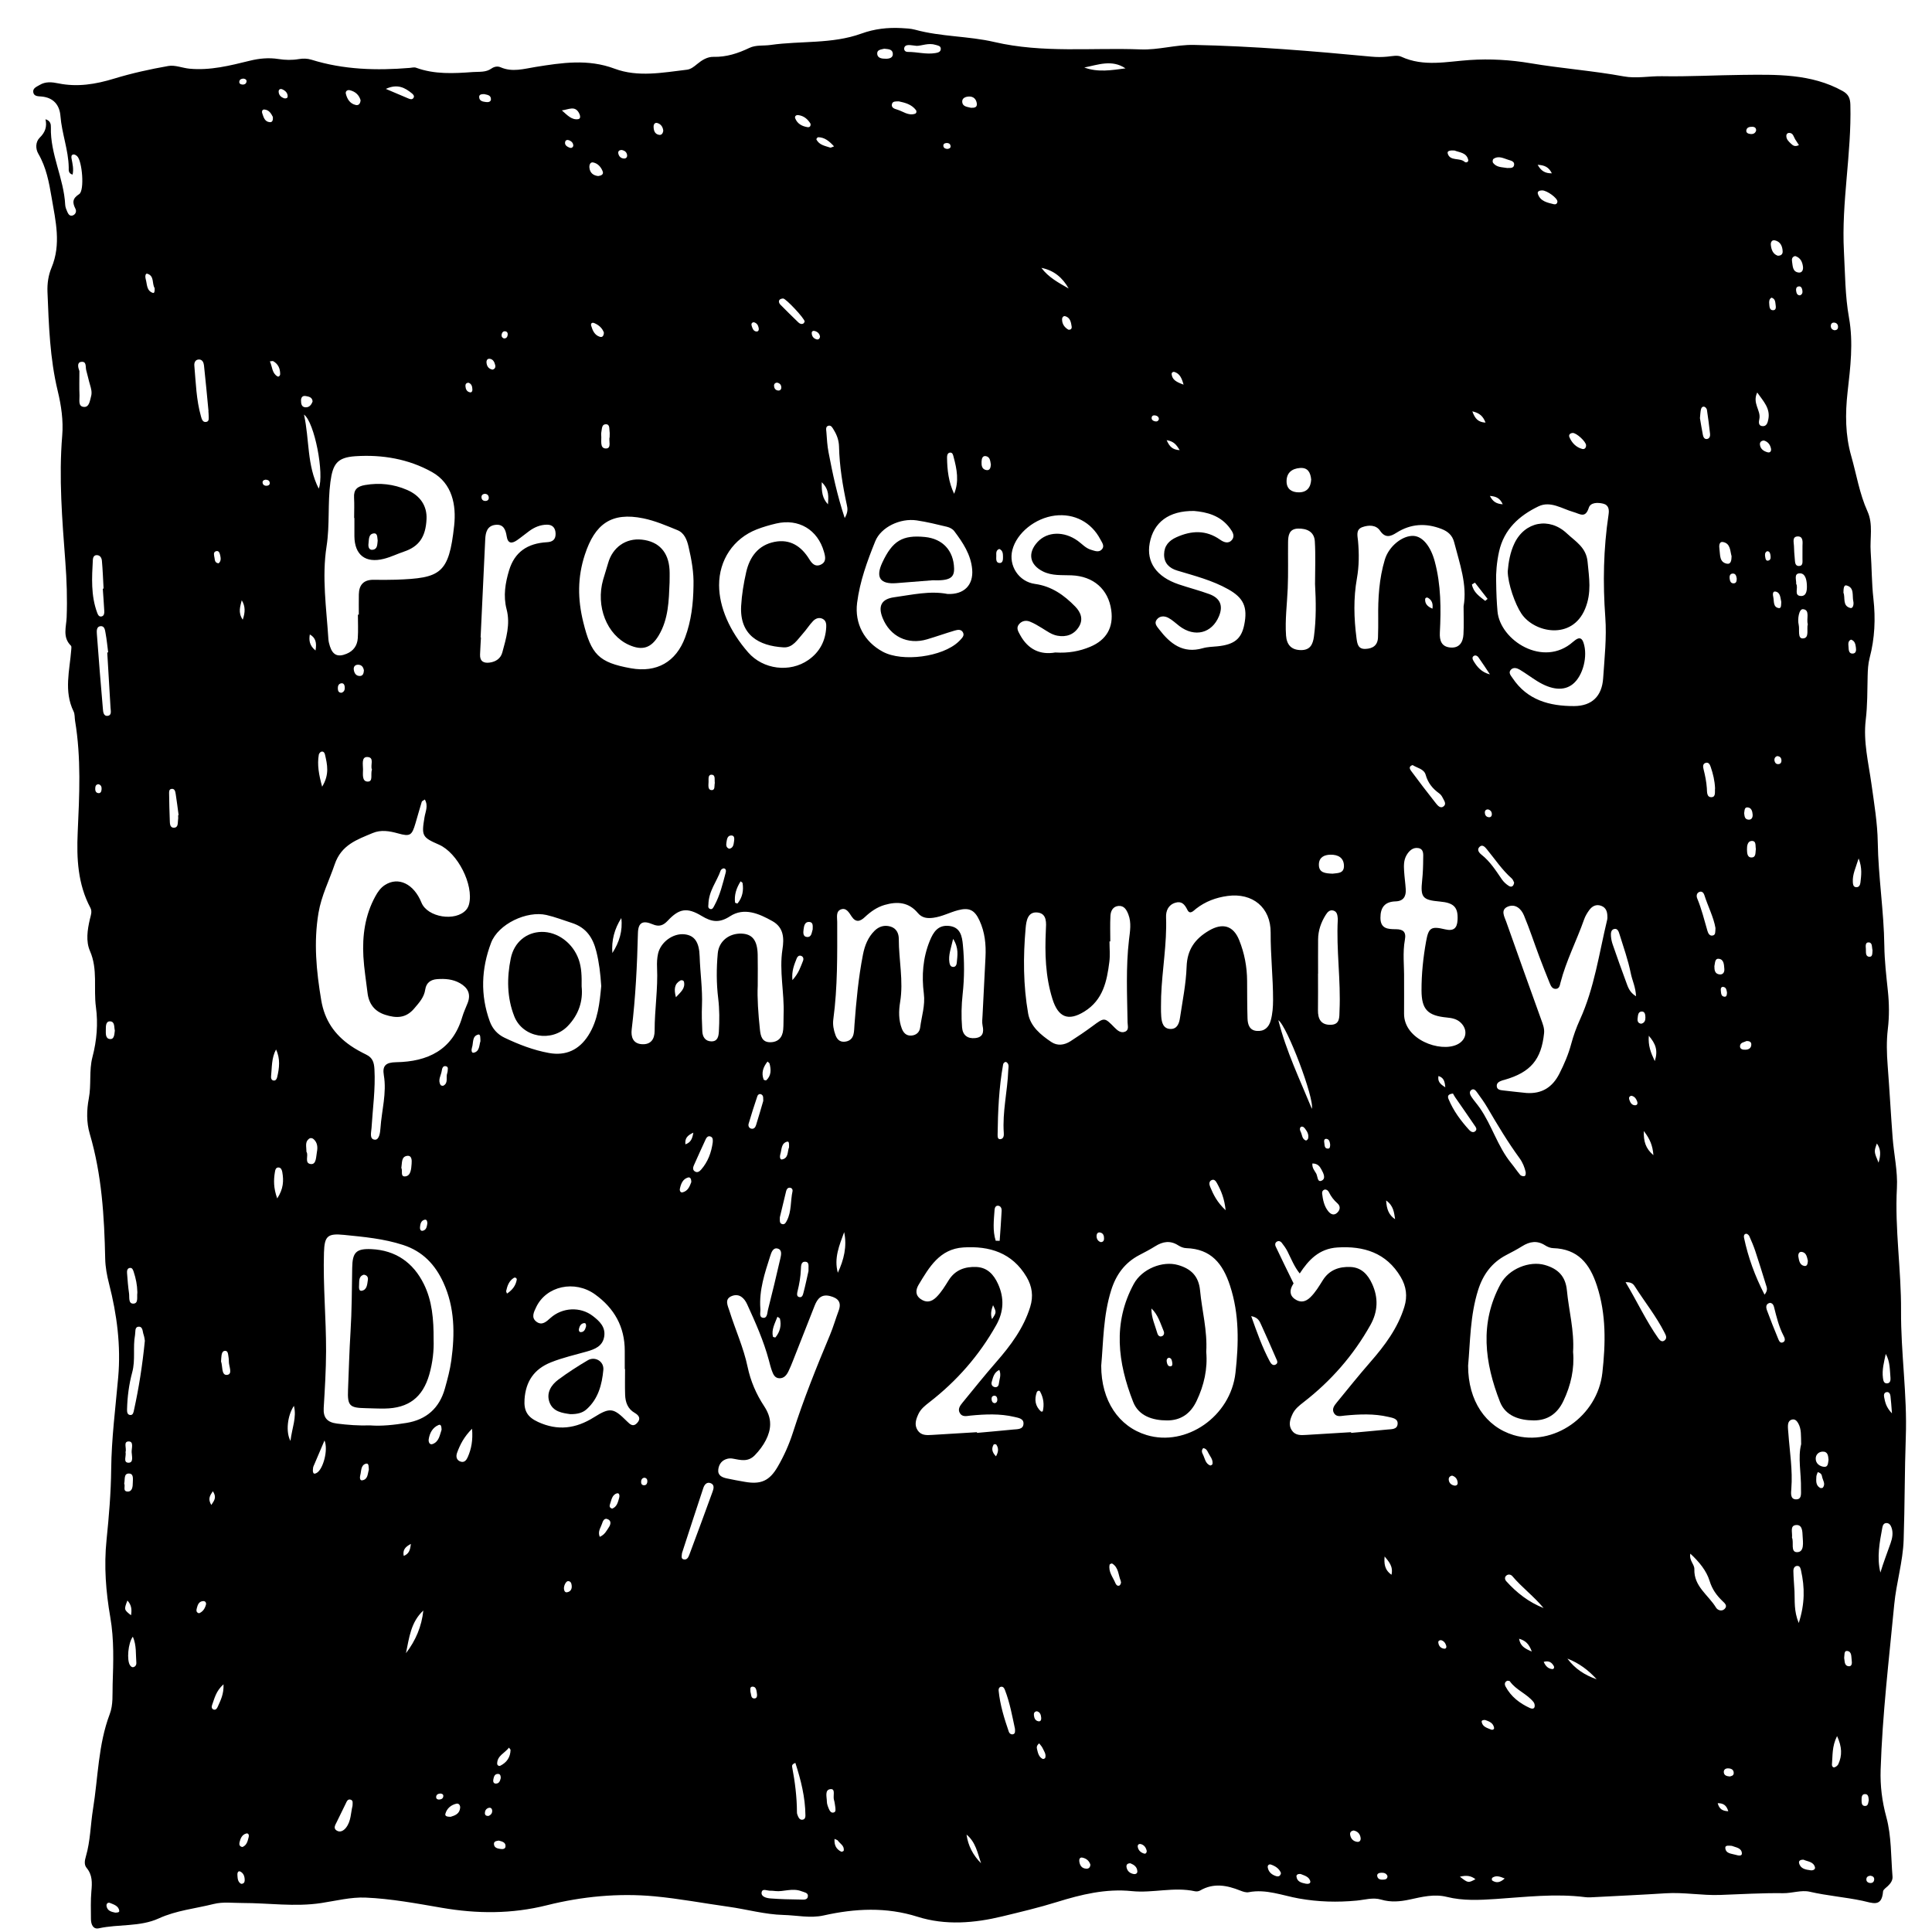 <?xml version="1.0" encoding="utf-8"?>
<!-- Generator: Adobe Illustrator 24.0.0, SVG Export Plug-In . SVG Version: 6.00 Build 0)  -->
<svg version="1.2" baseProfile="tiny" id="Layer_1" xmlns="http://www.w3.org/2000/svg" xmlns:xlink="http://www.w3.org/1999/xlink"
	 x="0px" y="0px" width="800px" height="800px" viewBox="0 0 800 800" xml:space="preserve">
<g>
	<path d="M146.64,214.49c0-2.81,0.13-5.63-0.03-8.43c-0.2-3.36,1.35-4.67,4.56-5.22c6.04-1.04,11.81-0.39,17.38,2.02
		c5.52,2.38,8.32,6.68,8.07,12.08c-0.35,7.41-3.13,11.38-9.34,13.47c-2.8,0.94-5.49,2.28-8.35,2.99
		c-7.61,1.92-12.11-1.63-12.18-9.36c-0.02-2.51,0-5.03,0-7.54C146.71,214.49,146.67,214.49,146.64,214.49z M156.39,223.87
		c-0.22-1.23,0.07-3.22-1.69-2.99c-2.18,0.29-1.9,2.63-2.12,4.28c-0.16,1.21,0.17,2.67,1.69,2.49
		C156.38,227.41,156.19,225.44,156.39,223.87z"/>
	<path d="M499.48,559.8c0.61,6.95-0.87,13.77-4.02,20.35c-2.51,5.27-6.57,8.04-12.23,8.02c-5.94-0.01-11.73-1.84-14.01-7.66
		c-6.35-16.21-8.55-32.69,0.27-48.89c3.39-6.22,11.91-9.63,18.28-7.81c5.38,1.53,8.58,4.59,9.15,10.53
		C497.7,542.72,500,550.95,499.48,559.8z M476.78,541.8c-0.08,3.72,1.52,6.99,2.49,10.4c0.2,0.7,0.81,1.38,1.66,1.16
		c1.11-0.29,1.26-1.36,0.93-2.16C480.48,547.93,479.53,544.4,476.78,541.8z M483.97,562.2c-0.88,0.3-0.97,1.01-0.84,1.74
		c0.15,0.87,0.46,1.86,1.49,1.83c0.97-0.03,0.88-0.98,0.76-1.68C485.24,563.25,485.1,562.33,483.97,562.2z"/>
	<path d="M179.55,554.86c0.16,4.13-0.35,9.27-1.79,14.29c-2.71,9.48-8.61,13.97-18.47,14.1c-2.66,0.04-5.32-0.1-7.98-0.16
		c-6.49-0.13-7.48-0.95-7.2-7.62c0.33-7.97,0.53-15.96,1.03-23.91c0.55-8.87,0.55-17.73,0.7-26.59c0.1-6.35,1.58-8.01,7.94-7.73
		c10.04,0.45,17.34,5.57,21.73,14.47C178.92,538.61,179.6,546.17,179.55,554.86z M150.66,527.82c-2.22,0.66-1.87,2.61-1.97,4.26
		c-0.06,0.95-0.17,2.63,1.08,2.4c2.26-0.4,2.27-2.7,2.56-4.51C152.5,528.88,152,528.01,150.66,527.82z"/>
	<path d="M624.32,236.59c0.31-3.74,0.96-7.81,2.79-11.63c4.31-8.97,14.42-10.93,21.69-4.09c3.57,3.35,8.02,5.78,8.58,11.74
		c0.62,6.62,1.76,12.77-1.03,19.51c-5.42,13.08-21.02,9.92-26.35,2C627.34,250.16,624.38,241.72,624.32,236.59z"/>
	<path d="M277.26,241.19c-0.31,7.55-0.45,15.14-4.5,21.93c-3.13,5.24-6.79,6.41-12.35,3.91c-9.12-4.09-13.82-15.99-10.66-27.02
		c0.65-2.28,1.41-4.52,2.05-6.8c1.84-6.59,7.36-10.47,13.96-9.76c7,0.75,11.04,5.09,11.48,12.41
		C277.34,237.63,277.26,239.41,277.26,241.19z"/>
	<path d="M240.84,408.49c0.62,5.85-1.11,11.57-5.74,16.37c-6.59,6.84-18.65,4.83-22.14-4c-3.07-7.76-3.11-15.98-1.46-24.02
		c1.41-6.83,6.6-10.84,12.75-10.96c6.59-0.12,12.95,4.59,15.37,11.39C240.83,400.69,240.9,404.24,240.84,408.49z"/>
	<path d="M236.15,585.57c-3.21-0.47-7.22-0.94-8.65-5.01c-1.33-3.79,0.68-7.05,3.68-9.28c3.91-2.9,8.03-5.56,12.23-8.03
		c2.94-1.73,6.76,0.42,6.42,4.01c-0.56,6.04-2.11,11.99-6.95,16.3C241.2,585.08,238.97,585.6,236.15,585.57z"/>
	<path d="M386.13,240.28c-4.27,0.34-9.58,0.75-14.88,1.18c-6.78,0.55-8.79-2.32-5.92-8.48c4.22-9.06,8.38-11.55,17.69-10.62
		c7.31,0.73,11.85,5.62,12.05,13C395.17,239.29,393.21,240.53,386.13,240.28z"/>
	<g>
		<path d="M787.18,542.72c0.11-16.91-2.63-33.8-1.71-50.85c0.37-6.86-1.24-13.81-1.77-20.73c-0.76-9.98-1.29-19.97-2.06-29.95
			c-0.39-5.04-0.53-10.06,0.07-15.08c0.64-5.32,0.57-10.62,0-15.95c-0.65-6.16-1.37-12.4-1.45-18.53
			c-0.18-14.34-2.5-28.51-2.72-42.89c-0.12-7.86-1.5-16.12-2.62-24.17c-1.22-8.74-3.43-17.51-2.36-26.45
			c0.73-6.06,0.65-12.12,0.79-18.19c0.06-2.5,0.19-5.08,0.82-7.48c2.14-8.1,2.5-16.27,1.57-24.55c-0.73-6.48-0.67-13-1.13-19.48
			c-0.39-5.55,1.11-11.3-1.33-16.68c-3.32-7.33-4.55-15.3-6.74-22.96c-2.46-8.6-2.5-17.47-1.5-26.4
			c1.15-10.25,2.46-20.42,0.58-30.89c-1.61-8.98-1.6-18.26-2.09-27.42c-1.08-20.31,3.19-40.39,2.67-60.69
			c-0.07-2.73-0.82-4.37-3.2-5.69c-13.03-7.27-27.67-6.82-41.56-6.68c-11,0.11-22.14,0.75-33.18,0.55
			c-5.33-0.1-10.7,1.03-15.91,0.07c-12.82-2.36-25.83-3.28-38.69-5.46c-8.16-1.38-16.64-1.88-25.06-1.32
			c-9.49,0.62-19.05,2.93-28.37-1.37c-1.58-0.73-3.81-0.22-5.71-0.03c-2.23,0.22-4.41,0.22-6.64,0.01
			c-24.45-2.32-48.9-4.36-73.48-4.86c-7.49-0.15-14.66,2.15-22.08,1.86c-20.19-0.8-40.43,1.63-60.6-3.07
			c-10.66-2.49-22.01-2.13-32.77-5.08c-1.83-0.5-3.8-0.58-5.72-0.68c-5.66-0.3-11.11,0.3-16.56,2.28
			c-12.12,4.39-25.09,2.92-37.61,4.71c-2.91,0.42-6.01-0.09-8.74,1.21c-4.73,2.26-9.53,3.84-14.89,3.71
			c-2.53-0.06-4.8,1.36-6.79,3.01c-1.26,1.04-2.59,2.13-4.24,2.32c-10,1.19-20.25,3.19-29.91-0.43
			c-11.05-4.14-21.82-2.46-32.77-0.71c-4.8,0.77-9.56,2.25-14.4,0.14c-1.3-0.57-2.68-0.29-3.82,0.51c-2.36,1.66-4.97,1.26-7.64,1.45
			c-7.99,0.58-15.88,1.03-23.59-1.79c-0.77-0.28-1.76,0-2.64,0.08c-13.74,1.13-27.35,0.75-40.65-3.39c-1.75-0.54-3.5-0.56-5.27-0.26
			c-2.81,0.47-5.6,0.41-8.4-0.03c-4.01-0.63-7.92-0.27-11.88,0.71c-8.19,2.01-16.42,4.11-24.98,3.29c-2.93-0.28-5.97-1.61-8.73-1.12
			c-7.56,1.33-15.11,2.99-22.45,5.23c-7.65,2.34-15.22,3.59-23.11,1.97c-2.68-0.55-5.31-0.82-7.76,0.67c-1.21,0.74-3,1.32-2.6,3.16
			c0.35,1.59,2.05,1.5,3.33,1.61c4.99,0.42,7.54,3.5,7.9,8.08c0.56,7.21,3.3,14.03,3.43,21.29c0.02,1.01-0.28,2.45,1.6,2.97
			c0.51-2.32-0.03-4.46-0.43-6.61c-0.14-0.75-0.17-1.63,0.81-1.74c0.48-0.05,1.11,0.36,1.51,0.73c2.09,1.95,3.13,14.21,0.84,15.69
			c-2.9,1.87-2.83,3.55-1.53,6.13c0.48,0.95,0.11,2.16-0.99,2.65c-1.26,0.56-1.94-0.38-2.37-1.36c-0.41-0.94-0.85-1.95-0.9-2.95
			c-0.54-10.98-6.24-21.01-5.93-32.15c0.03-1.2-0.17-2.71-2.24-3.31c0.71,3.09-0.14,5.43-2.34,7.58c-1.85,1.81-1.81,4.66-0.62,6.7
			c3.29,5.65,4.43,11.81,5.5,18.11c1.65,9.73,4.04,19.35-0.05,29.1c-1.31,3.12-1.8,6.57-1.66,10.03
			c0.55,13.75,0.98,27.49,4.24,40.98c1.46,6.04,2.38,12.27,1.86,18.51c-1.45,17.43-0.01,34.78,1.29,52.13
			c0.58,7.69,0.84,15.36,0.55,23.07c-0.15,4.01-1.82,8.28,1.77,11.78c0.31,0.3,0.17,1.13,0.13,1.7c-0.65,8.54-3.13,17.13,0.97,25.52
			c0.56,1.14,0.4,2.62,0.62,3.93c2.56,15.36,1.78,30.78,1.08,46.22c-0.48,10.7,0.04,21.35,5.25,31.15c0.84,1.59,0.16,3.16-0.21,4.75
			c-1.02,4.39-1.72,9.11,0.04,13.14c3.33,7.59,1.43,15.51,2.47,23.22c0.93,6.84,0.37,13.84-1.45,20.76
			c-1.45,5.5-0.4,11.39-1.5,17.13c-0.9,4.7-1.01,9.84,0.39,14.57c4.99,16.91,6.03,34.27,6.4,51.73c0.08,3.59,0.73,7.01,1.62,10.48
			c3.25,12.68,4.92,25.63,3.76,38.66c-1.12,12.68-2.77,25.26-2.9,38.05c-0.1,9.73-0.93,19.53-1.92,29.22
			c-1.12,10.87-0.28,21.51,1.55,32.07c1.61,9.29,1.27,18.53,0.97,27.8c-0.13,4.1,0.29,8.38-1.21,12.33
			c-4.79,12.65-4.79,26.15-6.91,39.25c-1.06,6.54-1.08,13.26-2.97,19.71c-0.47,1.6-0.8,3.36,0.32,4.7c2.43,2.92,2.29,6.16,1.97,9.66
			c-0.34,3.82-0.2,7.69-0.18,11.54c0.01,2.13,0.87,4.33,3.25,3.81c8.24-1.8,17.04-0.53,24.86-4.11c7.27-3.32,15.1-4.05,22.67-5.95
			c3.91-0.98,7.92-0.41,11.92-0.42c10.87-0.01,21.7,1.68,32.66,0.02c6.09-0.93,12.36-2.52,18.34-2.26
			c10.58,0.45,21.13,2.43,31.61,4.23c14.62,2.51,28.89,2.6,43.54-1.07c14.47-3.62,29.57-5.08,44.49-3.69
			c10.21,0.95,20.38,2.89,30.58,4.31c7.61,1.06,15.16,3.22,22.81,3.41c5.53,0.14,11.15,1.44,16.65,0.21
			c13.02-2.91,25.91-3.57,38.88,0.53c11.63,3.68,23.63,2.63,35.08-0.14c7.55-1.83,15.21-3.64,22.7-5.97
			c9.98-3.1,20.24-5.61,30.96-4.5c8.69,0.9,17.41-1.86,26.12,0.06c0.67,0.15,1.57,0.03,2.16-0.31c5.58-3.24,11.09-2.19,16.66,0.04
			c1.08,0.43,2.38,0.87,3.45,0.66c7.24-1.41,14.01,1.4,20.85,2.61c8.01,1.42,15.85,1.62,23.84,0.87c3.37-0.32,6.77-1.42,10.14-0.42
			c3.99,1.18,7.86,0.84,11.84-0.02c5.05-1.1,10.15-2.4,15.37-1.1c6.72,1.67,13.53,1.32,20.31,0.87c12.34-0.83,24.65-2.33,37.04-0.76
			c1.31,0.17,2.66,0.05,3.99-0.02c9.75-0.51,19.51-0.96,29.25-1.58c7.56-0.49,15.07,0.96,22.56,0.69c8.7-0.31,17.38-0.85,26.1-0.73
			c3.68,0.05,7.57-1.4,11-0.61c7.24,1.67,14.63,2.23,21.85,3.75c4.12,0.87,8.02,2.87,8.54-3.85c0.06-0.81,1.28-1.56,2.02-2.28
			c1.11-1.07,2.02-2.33,1.9-3.88c-0.68-8.24-0.41-16.75-2.55-24.61c-1.8-6.6-2.58-12.99-2.37-19.63c0.72-22.9,3.46-45.64,5.63-68.42
			c0.86-9.02,3.6-17.76,3.9-26.76c0.48-14.2,0.39-28.41,0.89-42.62C789.78,577.57,787.07,560.23,787.18,542.72z M37.71,164.12
			c-0.51,1.79-0.72,4.51-2.93,4.38c-2.58-0.16-1.78-2.95-1.86-4.7c-0.15-3.38-0.04-6.76-0.04-10.15c-0.54-1.43-1.08-3.54,0.69-3.8
			c2.44-0.36,1.74,2.14,2.15,3.53c0.57,1.98,0.96,4.01,1.56,5.98C37.75,160.93,38.17,162.5,37.71,164.12z M38.45,231.75
			c0.05-0.88,0.45-1.86,1.54-1.88c1.5-0.04,2.11,1.2,2.21,2.35c0.34,3.83,0.48,7.67,0.69,11.51c-0.11,0.01-0.22,0.01-0.33,0.02
			c0.21,3.1,0.46,6.2,0.62,9.3c0.04,0.87-0.05,1.94-1.09,2.2c-1.1,0.27-1.54-0.71-1.85-1.53C37.59,246.56,38.04,239.15,38.45,231.75
			z M42.07,326.76c-0.05,0.93-0.37,1.91-1.56,1.62c-1.03-0.25-1.13-1.27-1.06-2.19c0.06-0.78,0.39-1.41,1.32-1.46
			C41.85,325,42.12,325.83,42.07,326.76z M42.6,293.47c-0.9-10.32-1.73-20.64-2.49-30.97c-0.09-1.23-0.19-3.08,1.54-3.22
			c1.71-0.13,1.84,1.72,2.07,2.95c0.48,2.61,0.73,5.27,1.07,7.91c-0.13,0.01-0.26,0.02-0.38,0.04c0.46,7.63,0.93,15.26,1.36,22.9
			c0.07,1.26,0.58,3.11-1.18,3.33C42.81,296.63,42.7,294.69,42.6,293.47z M45.66,430.25c-2.07-0.07-1.85-2.32-1.84-3.85
			c0.01-1.39-0.08-3.54,1.75-3.48c2.05,0.07,1.62,2.37,1.98,3.81C47.34,428.21,47.37,430.31,45.66,430.25z M53.7,525.03
			c1.11-0.19,1.41,0.86,1.68,1.68c0.88,2.67,1.43,5.4,1.49,8.22c0.01,0.15,0.03,0.3,0,0.44c-0.26,1.64,0.55,4.35-1.62,4.43
			c-2.21,0.08-1.59-2.68-1.82-4.28c-0.4-2.76-0.62-5.55-0.82-8.33C52.55,526.34,52.61,525.22,53.7,525.03z M51.98,601.26
			c0.55-1.51-1.05-4.37,1.28-4.39c2.24-0.02,1.19,2.83,1.25,4.42c0.06,1.6,0.91,4.44-1.33,4.39
			C50.84,605.62,52.39,602.83,51.98,601.26z M47.71,791.98c-1.62-0.33-3.21-0.74-3.58-2.62c-0.21-1.05,0.51-1.78,1.51-1.36
			c1.54,0.64,3.42,1.2,3.74,3.15C49.52,792,48.39,791.94,47.71,791.98z M51.43,614.34c0.39-1.73-0.24-4.1,1.82-4.18
			c2.21-0.08,1.76,2.27,1.74,3.76c-0.02,1.57-0.14,3.74-2.14,3.7C50.66,617.57,52.01,615.28,51.43,614.34z M52.76,662.74
			c1.7,1.83,1.89,3.79,1.49,6.1C51.33,666.56,51.31,666.47,52.76,662.74z M55.29,690.31c-0.65,0.18-1.08-0.24-1.44-0.75
			c-1.42-2.01-0.85-9.24,1.16-11.84c1.58,3.63,1.16,7.32,1.45,10.89C56.51,689.32,56.11,690.08,55.29,690.31z M55.46,583.98
			c-0.18,0.84-0.38,1.99-1.45,1.95c-1.38-0.05-1.42-1.38-1.4-2.36c0.12-5.19,0.8-10.37,2.14-15.33c1.39-5.14,0.22-10.33,1.16-15.41
			c0.23-1.25-0.19-3.24,1.3-3.45c1.98-0.28,1.78,1.94,2.23,3.21c0.39,1.1,0.48,2.3,0.54,2.6C58.96,565.45,57.49,574.76,55.46,583.98
			z M63.32,121.29c-2.74-0.9-2.36-3.68-3.01-5.8c-0.24-0.8-0.18-2.4,0.67-2.15c3.04,0.89,1.88,4.19,3.05,5.94
			C64.1,120.28,64.02,121.52,63.32,121.29z M73.74,339.33c-0.22,1.36,0.23,3.45-1.85,3.4c-1.66-0.04-1.53-1.94-1.59-3.21
			c-0.16-3.54-0.21-7.09-0.27-10.64c-0.01-0.87-0.14-2.05,0.96-2.21c1.38-0.21,1.6,1.1,1.76,2.09c0.46,2.91,0.82,5.85,1.21,8.77
			c-0.07,0.01-0.13,0.02-0.2,0.02C73.76,338.16,73.84,338.76,73.74,339.33z M99.13,33.58c0.22-0.8,0.96-1.01,1.73-1.03
			c0.82,0.13,1.42,0.54,1.18,1.44c-0.22,0.8-0.93,1.1-1.72,1.02C99.51,34.94,98.88,34.49,99.13,33.58z M100.51,256.6
			c-2.06-3.01-1-5.56-0.41-8.04C101.61,251.01,101.6,253.47,100.51,256.6z M89.39,228.26c1.33-0.45,1.61,0.92,1.83,1.88
			c0.26,1.14,0.3,2.3-0.71,3.12c-1.56-0.17-1.54-1.35-1.69-2.29C88.66,230.01,88.19,228.66,89.39,228.26z M85.27,664.5
			c-0.44,1.57-1.26,2.9-2.85,3.52c-1.31-0.33-1.13-1.28-0.92-2.11c0.36-1.43,0.88-2.88,2.7-2.93
			C85.06,662.96,85.49,663.72,85.27,664.5z M85.44,174.7c-1.52,0.31-1.91-1.18-2.22-2.27c-1.95-6.88-2.13-14-2.75-21.05
			c-0.11-1.21,0.4-2.5,1.9-2.52c1.48-0.02,1.97,1.32,2.1,2.47c0.69,6.31,1.26,12.63,1.87,18.94c-0.02,0-0.03,0-0.05,0
			c0.04,0.59,0.12,1.18,0.11,1.77C86.38,173.05,86.74,174.43,85.44,174.7z M88.14,617.49c1.65,2.47,0.65,3.77-0.64,5.69
			C86.02,620.7,86.85,619.37,88.14,617.49z M90.15,706.75c-0.29,0.66-0.77,1.39-1.63,1.16c-0.88-0.24-0.98-1.14-0.73-1.81
			c1.03-2.8,1.6-5.86,4.76-8.66C92.73,701.53,91.31,704.11,90.15,706.75z M93.92,569.32c-2.33,0.17-1.68-3.8-2.39-5.55
			c0.09-1.14,0.08-1.89,0.21-2.61c0.17-0.87,0.44-1.86,1.57-1.8c0.9,0.05,1.07,0.91,1.18,1.65c0.13,0.88,0.29,1.76,0.27,2.64
			C94.68,565.68,96.57,569.13,93.92,569.32z M99.83,780.05c-1.48-0.83-1.43-2.37-1.53-3.8c-0.05-0.76,0.33-1.72,1.21-1.28
			c1.43,0.71,1.86,2.21,1.81,3.74C101.29,779.48,100.84,780.09,99.83,780.05z M102.99,760.63c-0.43,1.66-0.76,3.44-2.6,4.18
			c-1.28-0.2-1.41-1.08-1.2-1.97c0.37-1.59,1.02-3.14,2.75-3.62C102.88,758.96,103.18,759.87,102.99,760.63z M110.44,201.15
			c-0.79,0.06-1.49-0.29-1.68-1.1c-0.21-0.91,0.42-1.29,1.16-1.43c0.87,0.02,1.57,0.29,1.75,1.11
			C111.87,200.63,111.26,201.09,110.44,201.15z M108.59,46.9c-0.26-0.74-0.01-1.64,0.91-1.55c2,0.18,2.81,1.78,3.49,3.07
			c0.13,1.33-0.21,2.26-1.27,2.17C109.58,50.42,109.15,48.52,108.59,46.9z M113.05,149.51c2.13,1.17,2.97,3.08,2.96,5.4
			c0,0.62-0.58,1.27-1.13,0.94c-2.28-1.35-2.07-3.87-3.13-6.22C112.78,149.53,112.95,149.46,113.05,149.51z M112.24,445.71
			c0.39-3.73,0.14-7.57,2.06-11.14c1.83,3.81,1.38,7.66,0.46,11.5c-0.17,0.7-0.59,1.48-1.48,1.35
			C112.38,447.3,112.16,446.42,112.24,445.71z M114.79,496.24c-1.55-4.26-1.52-7.59-0.95-10.96c0.14-0.86,0.36-1.9,1.5-1.85
			c1.05,0.05,1.4,1.05,1.55,1.91C117.52,488.87,117.39,492.29,114.79,496.24z M117.62,40.7c-1.16-0.43-2.19-1.24-2.24-2.75
			c-0.03-0.91,0.69-1.33,1.5-0.97c1.25,0.55,2.27,1.46,2.23,2.97C119.09,40.62,118.47,40.87,117.62,40.7z M120.28,596.65
			c-2-3.62-1.32-10.39,1.42-14.52C122.94,586.93,120.89,591.32,120.28,596.65z M682.73,428.88c2.83,3.29,3.91,6.08,2.48,10.5
			C683.5,435.76,682.42,432.98,682.73,428.88z M684.64,478.33c-3.27-2.81-4.08-5.69-3.98-10
			C683.2,471.59,684.34,474.35,684.64,478.33z M678.1,421.7c0.15-1.1,0.13-2.64,1.48-2.83c1.55-0.22,1.72,1.26,1.75,2.42
			c0.03,1.21-0.33,2.29-1.73,2.61C678.23,423.74,677.96,422.78,678.1,421.7z M677.07,457.67c-1.38,0-2-1.1-2.39-2.25
			c-0.26-0.75-0.18-1.47,0.84-1.69c1.31,0.24,1.96,1.2,2.39,2.33C678.2,456.82,678.05,457.66,677.07,457.67z M651.19,179.28
			c1.52-0.12,5.55,3.57,5.57,5.1c0.02,1.09-0.64,1.77-1.62,1.51c-2.54-0.69-4.25-2.49-5.27-4.85
			C649.46,180.08,650.08,179.37,651.19,179.28z M644.89,83.51c-0.09,0.96-0.82,1.23-1.55,1.04c-2.66-0.67-5.55-1.19-6.54-4.28
			c-0.34-1.07,0.73-1.41,1.7-1.43C640.52,78.78,645.02,82.06,644.89,83.51z M642.59,71.77c-2.86,0.02-4.46-0.99-5.88-3.53
			C639.58,68.39,641.32,69.18,642.59,71.77z M618.4,65.81c2.12-1.48,4.18-0.24,6.21,0.38c1.05,0.32,2.58,0.63,2.35,2.12
			c-0.24,1.51-1.73,1.2-2.94,1.25c-2.04-0.38-4.39-0.17-5.82-2.22C617.96,67.01,618.09,66.02,618.4,65.81z M622.25,208.81
			c-2.63-0.17-4.1-1.09-5.32-3.46C619.58,205.54,621.14,206.33,622.25,208.81z M610.12,273.63c-0.37-0.63-0.67-1.44,0.08-1.98
			c0.72-0.51,1.54-0.08,1.95,0.48c1.66,2.33,3.21,4.74,4.8,7.12C613.46,278.38,611.63,276.16,610.12,273.63z M617.74,337.1
			c0.02,0.87-0.49,1.43-1.39,1.28c-1-0.16-1.49-0.93-1.51-1.9c-0.02-0.86,0.46-1.36,1.38-1.31
			C617.2,335.45,617.72,336.13,617.74,337.1z M612.73,350.58c1.17-1.02,2.19,0.17,2.93,1.07c3.37,4.09,6.29,8.56,10.32,12.1
			c0.51,0.45,0.73,1.23,0.99,1.7c-0.22,1.69-1.2,2.03-2.23,1.37c-1.09-0.69-2.12-1.64-2.85-2.7c-2.5-3.65-4.86-7.39-8.41-10.19
			C612.46,353.13,611.35,351.8,612.73,350.58z M615.13,174.99c-3.02-0.15-4.37-1.59-5.47-4.67
			C612.81,171.05,614.15,172.46,615.13,174.99z M610.74,241.26c1.75,2.24,3.49,4.48,5.24,6.73c-0.33,0.27-0.65,0.55-0.98,0.82
			c-2.33-1.83-4.89-3.48-5.51-6.79C609.91,241.76,610.33,241.51,610.74,241.26z M609.19,451.37c1.12-0.87,1.93,0.29,2.5,1.06
			c1.48,2.02,2.95,4.07,4.22,6.23c4.17,7.15,8.42,14.23,13.3,20.92c1.33,1.82,2.12,3.87,2.55,5.81c0.04,0.88-0.02,1.58-0.71,1.65
			c-0.51,0.05-1.26-0.17-1.57-0.54c-1.32-1.58-2.46-3.3-3.76-4.89c-5.6-6.89-7.94-15.61-12.96-22.82c-1.09-1.57-2.39-3.01-3.45-4.59
			C608.75,453.35,608.2,452.14,609.19,451.37z M602.31,62.33c2.08,0.84,4.95,0.83,5.65,3.86c0.21,0.91-0.92,1.33-1.48,0.83
			c-2.07-1.85-6.01-0.15-7-3.41C599.06,62.24,600.95,62.24,602.31,62.33z M561.87,239.49c0.91-5.13,0.93-10.3,0.46-15.48
			c-0.2-2.16-1.01-4.74,1.8-5.74c2.6-0.93,5.64-0.99,7.32,1.49c2.17,3.19,4.38,2.38,6.77,0.86c5.97-3.79,12.17-4.11,18.67-1.6
			c2.65,1.02,4.52,2.64,5.25,5.52c2.28,8.87,5.47,17.6,3.9,26.53c0,4.19,0.16,7.9-0.05,11.58c-0.19,3.31-1.71,5.84-5.53,5.46
			c-3.59-0.35-4.41-2.93-4.25-6.1c0.51-9.93,0.5-19.8-2.11-29.53c-1.65-6.15-4.93-10.33-8.75-10.57
			c-4.49-0.28-10.22,4.17-11.92,9.81c-2.37,7.86-2.85,15.98-2.74,24.16c0.04,2.66-0.02,5.33-0.09,7.99
			c-0.09,3.34-2.13,4.7-5.18,4.83c-3.11,0.13-3.41-2.13-3.72-4.46C560.62,255.98,560.4,247.73,561.87,239.49z M590.35,320.86
			c0.94,3.36,2.88,5.72,5.6,7.67c0.57,0.41,1.07,1.06,1.37,1.7c0.55,1.15,1.75,2.55,0.52,3.61c-1.34,1.16-2.52-0.27-3.29-1.24
			c-3.48-4.39-6.88-8.86-10.22-13.36c-0.56-0.75-1.18-1.9,0.61-2.44C586.81,318.03,589.66,318.37,590.35,320.86z M590.12,248.14
			c0.03-0.69,0.76-0.88,1.31-0.52c1.43,0.93,2.02,2.25,1.72,4.42C590.92,251.1,590.04,249.88,590.12,248.14z M550.99,353.91
			c3.01-0.03,5.38,1.18,5.51,4.46c0.14,3.51-2.82,3.09-4.73,3.4c-2.99-0.13-5.73-0.32-5.65-3.86
			C546.19,354.97,548.35,353.93,550.99,353.91z M545.76,403.17c0.01,0,0.02,0,0.03,0c0-4.74-0.03-9.48,0.01-14.22
			c0.03-3.65,1.2-6.99,3.12-10.06c0.72-1.15,1.65-2.29,3.21-1.84c1.54,0.44,1.68,1.9,1.81,3.25c0.01,0.15,0.02,0.3,0.01,0.44
			c-0.67,12.6,1.29,25.14,0.72,37.73c-0.12,2.6,0.31,5.79-3.66,5.88c-4.03,0.09-5.33-2.41-5.27-6.09
			C545.81,413.24,545.76,408.21,545.76,403.17z M548.62,492.56c0.85-0.01,1.37,0.51,1.7,1.18c0.85,1.74,1.99,3.21,3.45,4.5
			c1.35,1.19,1.22,2.66,0,3.87c-1.4,1.39-2.77,0.69-3.77-0.55c-1.72-2.13-2.23-4.75-2.54-7.39
			C547.39,493.42,547.75,492.75,548.62,492.56z M547.26,488.89c-1.82,0.83-1.62-1.84-2.25-2.96c-0.67-1.19-1.76-2.31-1.58-4.16
			c2.23,0,3.07,1.25,3.75,2.51C548.01,485.8,549.14,488.03,547.26,488.89z M549.24,471.58c1.2,0.13,1.37,1.28,1.55,2.28
			c-0.01,0.73-0.01,1.71-0.81,1.75c-1.66,0.09-1.44-1.44-1.63-2.47C548.21,472.45,548.26,471.47,549.24,471.58z M538.32,193.78
			c3.28-0.24,4.33,1.93,4.61,4.77c-0.17,3.28-1.74,5.35-5.19,5.32c-2.84-0.02-4.96-1.35-5-4.47
			C532.69,195.77,534.94,194.03,538.32,193.78z M533.22,243.63c0.26-6.35,0.07-12.72,0.14-19.08c0.03-2.81,0.42-5.56,4.09-5.67
			c3.64-0.11,6.74,1.26,6.99,5.24c0.36,5.89,0.09,11.81,0.09,17.72c0.4,7.25,0.51,14.48-0.45,21.7c-0.45,3.38-1.62,5.69-5.4,5.65
			c-3.99-0.04-5.9-2.23-6.16-6.07C532.07,256.59,532.95,250.12,533.22,243.63z M543.21,459.13c-4.96-12.09-10.65-23.89-13.87-36.68
			C532.94,424.83,544.32,454.84,543.21,459.13z M541.64,471.51c-0.09,0.32-0.7,0.82-0.9,0.75c-1.65-0.6-1.51-2.35-2.15-3.6
			c-0.32-0.63-0.56-1.38,0.06-2.05c0.88-0.34,1.37,0.27,1.81,0.84C541.38,468.64,542.05,469.95,541.64,471.51z M486.35,154.03
			c2.15,0.72,2.96,2.43,3.74,5.24c-2.94-1.07-4.7-1.98-4.94-4.35C485.09,154.29,485.73,153.83,486.35,154.03z M488.47,186.4
			c-2.97-0.2-4.19-1.44-5.39-4.14C486.05,182.74,487.12,184.14,488.47,186.4z M478.52,172.05c0.76,0.17,1.32,0.61,1.35,1.48
			c-0.24,0.91-0.89,1.11-1.68,0.92c-0.75-0.18-1.41-0.64-1.32-1.49C476.96,172.02,477.74,171.88,478.52,172.05z M476.07,224.86
			c1.6-8.57,7.89-13.42,18.37-13.28c5.1,0.44,10.94,1.78,14.88,7.2c1.04,1.42,2.19,3.16,0.75,4.84c-1.47,1.72-3.42,0.86-4.84-0.14
			c-5.86-4.12-11.84-3.83-18.08-1.03c-3.13,1.41-5.07,3.53-5.12,7.07c-0.06,3.7,2.19,5.76,5.39,6.73
			c7.22,2.18,14.52,4.02,21.19,7.77c6.27,3.52,8.11,7.3,6.6,14.71c-1.19,5.82-4.11,8.17-11.01,8.89c-2.06,0.21-4.19,0.22-6.15,0.79
			c-8.25,2.37-13.54-1.89-18.11-7.85c-0.88-1.15-2.12-2.44-0.98-3.96c1.25-1.68,3.22-1.62,4.84-0.76c1.67,0.88,3.07,2.27,4.59,3.42
			c6.32,4.78,13.43,3,16.37-4.12c1.79-4.32,0.52-7.47-4.02-9.14c-4.16-1.52-8.48-2.62-12.68-4.04
			C478.82,238.83,474.6,232.73,476.07,224.86z M466.04,28.31c-5.7,0.74-11.4,1.75-17.06-0.36C454.68,26.84,460.4,24.51,466.04,28.31
			z M442.38,136.51c-1.58-0.93-2.59-2.31-2.6-4.25c-0.01-0.83,0.54-1.58,1.39-1.31c2.01,0.63,2.31,2.5,2.58,4.25
			C443.87,136.01,443.48,136.66,442.38,136.51z M442.51,119.46c-4.13-2.35-8.35-4.59-11.29-8.54
			C436.36,111.92,439.98,114.96,442.51,119.46z M419.19,227.76c1.79-7.07,9.44-13.26,17.65-14.27c7.95-0.98,15.07,2.73,18.79,9.85
			c0.66,1.27,1.86,2.7,0.69,4.08c-1.26,1.5-3.02,0.68-4.56,0.23c-2.21-0.65-3.69-2.41-5.48-3.7c-5.68-4.09-12.58-3.9-16.62,0.44
			c-4.26,4.58-3.35,9.48,2.25,12.25c3.75,1.85,7.79,1.43,11.77,1.59c9.1,0.36,15.24,5.76,16.46,14.39
			c1.02,7.18-1.99,12.37-8.67,15.18c-4.45,1.87-9.06,2.71-14.52,2.38c-6.08,1.07-11.23-1.14-14.56-7.29
			c-0.82-1.51-1.72-2.88-0.41-4.44c1.18-1.41,2.88-1.68,4.46-1.06c1.77,0.7,3.43,1.71,5.06,2.71c2.02,1.23,3.94,2.69,6.33,3.13
			c3.69,0.67,6.85-0.42,8.87-3.61c1.97-3.11,0.88-6.04-1.47-8.46c-4.62-4.75-9.83-8.44-16.67-9.37
			C421.86,240.87,417.54,234.25,419.19,227.76z M416.57,439.71c1.48,0.81,0.98,2.24,0.93,3.49c-0.32,8.67-2.48,17.21-1.85,25.95
			c0.07,1.03-0.04,2.28-1.25,2.53c-1.26,0.26-1.32-0.91-1.31-1.78c0.12-9.73,0.54-19.44,2.26-29.04
			C415.45,440.28,415.78,439.77,416.57,439.71z M413.79,227.31c1.52,0.64,1.51,2.04,1.53,3.29c0.02,1.12-0.04,2.72-1.61,2.51
			c-1.42-0.19-1.18-1.8-1.17-2.91C412.54,229.12,412.31,227.83,413.79,227.31z M411.83,500.94c0.06-0.86,0.49-1.87,1.62-1.66
			c1,0.18,1.36,1.2,1.31,2.06c-0.21,4.15-0.53,8.3-0.82,12.46c-0.55-0.01-1.09-0.03-1.64-0.04
			C410.97,509.57,411.53,505.23,411.83,500.94z M406.44,191.17c0.05-1.18,0.34-2.62,1.9-2.27c1.69,0.38,1.7,2.12,1.96,3.49
			c-0.1,1.31-0.43,2.56-1.98,2.24C406.54,194.27,406.37,192.66,406.44,191.17z M401.2,39.97c1.91-0.08,3.05,1.1,3.28,2.89
			c0.21,1.67-1.07,1.82-2.45,1.77c-1.42-0.41-3.43-0.38-3.59-2.44C398.31,40.59,399.83,40.03,401.2,39.97z M394.87,189.24
			c1.36,5.04,2.34,10.1,0.21,15.23c-2.29-4.83-2.87-9.85-2.93-14.95c-0.01-0.85,0.15-1.98,1.2-2.1
			C394.48,187.29,394.66,188.43,394.87,189.24z M391.89,59.22c0.78-0.07,1.49,0.23,1.69,1.04c0.23,0.92-0.4,1.28-1.21,1.41
			c-0.78-0.03-1.51-0.25-1.71-1.05C390.44,59.7,391.08,59.28,391.89,59.22z M376.09,18.66c0.86-0.04,1.74,0.15,3.5,0.33
			c2.01,0,4.86-1.34,7.8-0.42c0.96,0.3,2.22,0.38,2.17,1.72c-0.05,1.28-1.25,1.52-2.25,1.69c-3.81,0.64-7.57-0.51-11.37-0.48
			c-0.77,0.01-1.5-0.38-1.54-1.25C374.36,19.18,375.15,18.7,376.09,18.66z M372.17,41.97c2.57,0.55,5.27,1.21,7.09,3.6
			c0.39,0.51,0.24,1.32-0.35,1.53c-2.81,0.95-5.01-1.03-7.48-1.74c-1.05-0.3-2.49-0.77-2.08-2.31
			C369.68,41.82,370.97,42.03,372.17,41.97z M366.14,20.17c1.62,0.2,3.42,0.12,3.56,2.06c0.12,1.71-1.46,2.1-2.81,2.09
			c-1.6-0.01-3.63-0.1-3.66-2.22C363.21,20.5,365.04,20.49,366.14,20.17z M354.91,249.61c1.13-8.89,4.19-17.27,7.52-25.5
			c2.36-5.83,10.32-9.64,17.14-8.63c4.23,0.63,8.42,1.65,12.58,2.66c1.09,0.26,2.33,0.91,2.98,1.78c3.58,4.76,6.9,9.71,7.43,15.87
			c0.55,6.5-3.39,10.46-10.2,10.16c-7.27-1.42-14.71,0.34-22.16,1.37c-5.21,0.73-6.7,3.64-4.74,8.54
			c3.07,7.68,10.41,11.25,18.41,8.87c3.83-1.14,7.6-2.48,11.43-3.62c1.26-0.37,2.8-0.67,3.51,0.9c0.58,1.29-0.49,2.19-1.27,3.08
			c-0.19,0.22-0.42,0.42-0.63,0.62c-6.67,6.32-23.24,8.52-31.35,4.16C357.89,265.76,353.82,258.21,354.91,249.61z M350.65,209.06
			c0.31,1.42,0.61,2.87-0.87,5.45c-3.18-9.62-5.01-18.41-6.7-27.22c-0.53-2.75-0.69-5.58-0.89-8.38c-0.07-0.95-0.44-2.36,0.92-2.64
			c1.18-0.24,1.69,1.04,2.22,1.89c1.27,2.05,2.03,4.33,2.09,6.72C347.61,193.07,348.93,201.09,350.65,209.06z M342.85,208.83
			c-2.3-2.39-2.7-5.2-2.58-9.15C343.53,202.82,343,205.87,342.85,208.83z M338.76,56.82c2.69,0.04,4.53,1.55,6.6,3.79
			c-1.03,0.36-1.34,0.59-1.55,0.52c-2.17-0.74-4.62-1.04-5.77-3.44C337.98,57.54,338.52,56.82,338.76,56.82z M337.34,137.05
			c1.2,0.34,2.04,1.08,2.21,2.36c-0.14,0.92-0.69,1.34-1.51,1.09c-1.23-0.38-1.91-1.33-1.92-2.61
			C336.1,137.18,336.68,136.87,337.34,137.05z M330.52,47.66c2.36,0.28,3.96,1.7,5.1,3.57c0.16,1.11-0.42,1.55-1.26,1.42
			c-2.27-0.37-4.2-1.4-5.08-3.65C328.95,48.14,329.67,47.55,330.52,47.66z M322.81,124.12c0.29-0.35,1-0.52,1.51-0.51
			c1.13,0.04,8.9,8.3,8.88,9.55c-0.13,0.19-0.28,0.67-0.6,0.83c-0.74,0.37-1.48,0.03-2.01-0.48c-2.52-2.43-5.02-4.89-7.48-7.39
			C322.6,125.59,322.29,124.76,322.81,124.12z M321.78,158.44c1.11,0.22,1.76,0.93,1.74,2.08c-0.02,0.85-0.61,1.31-1.45,1.17
			c-0.97-0.16-1.48-0.88-1.55-1.83C320.45,159.04,320.87,158.51,321.78,158.44z M312.05,133.42c1.29,0.27,1.89,1.21,2.11,2.4
			c0.14,0.75-0.08,1.57-1.03,1.44c-1.14-0.16-1.52-1.21-1.83-2.17C311.07,134.39,311.01,133.64,312.05,133.42z M313.36,219.21
			c2.61-1.02,5.33-1.8,8.06-2.44c9.27-2.16,17.16,2.55,19.76,11.69c0.59,2.06,1.13,4.25-1.38,5.38c-2.24,1.01-3.61-0.51-4.67-2.25
			c-3.32-5.41-7.97-8.5-14.44-7.21c-6.71,1.34-10.27,6.2-11.71,12.53c-1.04,4.6-1.83,9.32-2.09,14.03
			c-0.65,12,7.34,16.53,17.57,17.12c3.82,0.22,5.76-3.23,8.01-5.72c1.48-1.64,2.65-3.56,4.18-5.15c1.03-1.08,2.5-1.72,4.04-0.91
			c1.38,0.73,1.51,2.14,1.43,3.49c-0.31,5.67-2.73,10.26-7.39,13.51c-7.68,5.36-18.73,3.94-24.9-3.1
			c-7.72-8.81-12.05-18.81-12.07-27.86C297.74,231.89,303.69,222.98,313.36,219.21z M334.78,526.31c-0.58,2.57-1.24,5.76-2.06,8.9
			c-0.23,0.9-0.55,2.33-1.96,1.83c-0.97-0.35-0.72-1.54-0.51-2.37c0.75-3.02,1.27-6.07,1.39-9.19c0.05-1.26,0.04-3.15,1.81-3.02
			C335.29,522.57,334.68,524.42,334.78,526.31z M323.09,521.25c-1.62,7.07-3.31,14.13-5.1,21.16c-0.32,1.27-0.25,3.61-2.15,3.24
			c-1.7-0.33-0.81-2.54-1-3.87c-0.54-7.6,1.83-14.62,4.08-21.65c0.47-1.48,1.15-3.65,3.11-3.12
			C324,517.54,323.44,519.72,323.09,521.25z M321.12,553.77c-0.1,0.12-1.03-0.12-1.07-0.3c-0.66-2.95,0.77-5.35,1.87-8.23
			c0.8,0.56,1,0.62,1.02,0.72C323.64,548.87,322.98,551.47,321.12,553.77z M316.05,455.86c-0.96,3.24-1.92,6.65-2.98,10.02
			c-0.26,0.85-0.84,1.69-1.91,1.49c-1.07-0.2-1.42-1.22-1.17-2.06c1.11-3.81,2.33-7.6,3.6-11.36c0.24-0.71,0.96-1.25,1.78-0.71
			C316.24,453.82,315.97,454.81,316.05,455.86z M317.82,439.56c0.61,0.57,0.79,0.66,0.82,0.78c0.66,2.53,0.79,4.97-1.31,6.96
			c-0.16,0.15-1.04-0.06-1.12-0.28C315.19,444.28,315.94,441.93,317.82,439.56z M322.92,504.04c0.81-3.39,1.68-7.11,2.6-10.81
			c0.18-0.73,0.59-1.43,1.45-1.43c0.91,0,1.35,0.77,1.19,1.5c-0.87,3.99-0.37,8.25-2.28,12.03c-0.4,0.79-0.86,1.77-1.87,1.57
			C322.63,506.64,322.95,505.38,322.92,504.04z M323.1,478.01c0.63-1.94,0.28-4.63,2.87-5.28c0.9-0.23,0.76,1.29,0.75,2.37
			c-0.73,1.66-0.11,4.44-2.88,5C322.89,480.29,322.85,478.8,323.1,478.01z M328.12,405.85c-0.38-3.95,0.81-6.48,1.79-9.03
			c0.27-0.7,0.89-1.3,1.72-1.05c1.1,0.33,1.2,1.34,0.85,2.18C331.49,400.36,330.77,402.95,328.12,405.85z M334.18,387.99
			c-1.73-0.11-1.61-1.83-1.44-3.11c0.19-1.43,0.46-3.23,2.32-3.13c1.8,0.09,1.45,1.81,1.45,3.11
			C336.07,386.17,336.09,388.11,334.18,387.99z M305.41,374.09c-0.08,0.1-1.02-0.2-1.04-0.37c-0.38-3.12,0.51-5.92,2.3-8.78
			c0.59,0.47,0.78,0.55,0.8,0.65C307.98,368.71,307.44,371.59,305.41,374.09z M303.95,348.39c-0.19,1.27-0.28,2.73-1.97,3.06
			c-1.35-0.44-1.34-1.54-1.18-2.56c0.2-1.28,0.33-2.97,2.06-2.94C304.25,345.97,304.09,347.41,303.95,348.39z M294.85,320.81
			c1.5,0.18,0.94,2.15,1.14,3.39c-0.29,1.14,0.29,3.16-1.51,2.95c-1.46-0.17-1.12-2.15-1.08-3.39
			C293.45,322.6,293.04,320.59,294.85,320.81z M293.33,374.57c0.11-5.7,3.51-9.56,5.08-14.11c0.14-0.42,0.91-0.94,1.31-0.89
			c0.93,0.12,0.97,1.02,0.78,1.73c-1.24,4.67-2.35,9.4-4.7,13.69c-0.41,0.74-0.81,1.83-1.89,1.34
			C292.98,375.91,293.35,374.8,293.33,374.57z M272.23,50.95c1.54,0.47,2.29,1.73,2.42,3.24c-0.19,1.11-0.74,1.83-1.78,1.64
			c-1.79-0.33-2.19-1.8-2.23-3.34C270.61,51.51,271.14,50.62,272.23,50.95z M257.3,62.09c1.23,0.19,2.2,0.77,2.37,2.13
			c0.1,0.84-0.4,1.45-1.26,1.42c-1.32-0.05-2.15-0.87-2.39-2.13C255.86,62.63,256.4,62.17,257.3,62.09z M252.42,178.76
			c0.1,0.57,0.02,1.18,0.02,2.2c-0.51,1.39,0.98,4.81-1.6,4.75c-2.65-0.07-1.64-3.51-1.9-5.57c-0.05-0.43-0.01-0.89,0.08-1.32
			c0.26-1.26,0.12-3.11,1.78-3.14C252.65,175.62,252.21,177.54,252.42,178.76z M248.38,139.46c-2.2-0.68-3-2.63-3.59-4.6
			c-0.28-0.92,0.36-1.45,1.24-1.09c1.96,0.8,3.41,2.15,4.03,3.96C250,139.1,249.42,139.78,248.38,139.46z M245.64,67.27
			c1.94,0.4,3.27,1.94,3.93,3.73c0.46,1.24-0.65,1.74-1.88,1.9c-2.04-0.23-3.43-1.31-3.63-3.52
			C243.97,68.32,244.38,67.01,245.64,67.27z M266.35,214.63c4.87,0.99,9.57,3.01,14.21,4.91c2.81,1.15,3.89,3.99,4.54,6.78
			c1.24,5.34,2.24,10.73,2.06,16.27c-0.09,7.29-0.91,14.48-3.47,21.37c-3.77,10.15-11.77,14.66-22.43,12.76
			c-13.4-2.4-16.45-5.73-19.75-19.14c-2.33-9.47-2.42-18.46,0.66-27.88C246.34,216.91,253.2,211.95,266.35,214.63z M253.57,394.63
			c-0.43-5.24,0.88-10.05,3.7-14.48C257.91,385.41,256.43,390.18,253.57,394.63z M239.7,46.7c0.48,0.84,0.98,2.45-0.28,2.64
			c-2.67,0.4-4.41-1.55-6.77-3.63C235.59,45.33,237.98,43.69,239.7,46.7z M237.38,60.43c-0.35,0.93-1.05,0.95-1.76,0.63
			c-0.96-0.43-1.87-1.06-1.61-2.27c0.19-0.9,1.01-0.98,1.74-0.66C236.72,58.56,237.42,59.25,237.38,60.43z M207.73,138.43
			c0.16-0.78,0.66-1.38,1.52-1.24c0.89,0.15,1.09,0.89,0.94,1.68c-0.15,0.79-0.62,1.3-1.5,1.27
			C207.85,139.85,207.57,139.23,207.73,138.43z M205.04,151.13c0.26,1-0.16,1.69-1.1,1.93c-1.66-0.33-2.32-1.41-2.48-2.82
			c-0.11-0.99,0.31-1.86,1.45-1.66C204.22,148.81,204.75,149.96,205.04,151.13z M202.39,206.04c0.05,0.85-0.49,1.36-1.31,1.39
			c-1,0.04-1.67-0.5-1.71-1.53c-0.04-0.83,0.49-1.3,1.31-1.43C201.71,204.5,202.33,205.03,202.39,206.04z M200.5,38.97
			c1.19,0.31,2.79,0.34,2.79,2.12c0,1.09-1.11,1.29-2.01,1.17c-1.31-0.17-2.84-0.36-2.87-2.11C198.4,39.02,199.51,38.98,200.5,38.97
			z M194.04,158.49c1.3,0.49,1.52,1.62,1.57,2.82c0.03,0.63-0.28,1.27-0.97,1.15c-1.36-0.24-1.83-1.35-1.91-2.58
			C192.67,159.07,193.06,158.48,194.04,158.49z M150.47,396.08c0.28,5.02,1.12,10,1.71,15c0.53,4.57,2.89,7.7,7.31,9.12
			c4.49,1.44,8.52,1.56,12.05-2.63c2.05-2.43,4.07-4.58,4.55-7.86c0.4-2.72,2.2-4.07,4.9-4.27c3.3-0.24,6.52-0.01,9.48,1.68
			c3.27,1.87,4.61,4.5,3.18,8.19c-0.75,1.93-1.66,3.82-2.24,5.8c-4.05,13.72-14.34,18.52-27.41,18.73
			c-4.25,0.07-5.73,1.46-5.07,5.33c1.27,7.45-0.9,14.67-1.39,22c-0.12,1.77-0.5,4.88-2.32,4.75c-2.37-0.16-1.48-3.13-1.38-4.83
			c0.49-8.1,1.66-16.15,1.21-24.33c-0.16-2.88-0.77-4.77-3.37-6.05c-2.25-1.11-4.49-2.31-6.55-3.74
			c-6.59-4.58-10.71-10.49-12.11-18.77c-2.03-12.08-3.19-24-1.14-36.19c1.2-7.13,4.44-13.42,6.71-20.1
			c2.75-8.1,9.27-10.25,15.76-12.98c3.41-1.43,6.95-0.82,10.46,0.16c5,1.39,5.74,0.9,7.23-4.18c0.88-2.98,1.7-5.97,2.61-8.93
			c0.1-0.31,0.64-0.49,1.26-0.92c1.52,2.61,0.25,5.02-0.13,7.34c-1.28,7.7-1.02,8.3,5.98,11.35c7.72,3.36,14.47,16.63,12.47,24.63
			c-0.21,0.83-0.62,1.7-1.18,2.34c-4.38,5.04-16.06,3.15-18.53-2.96c-3.16-7.8-9.58-10.88-15.14-7.29c-1.81,1.17-2.97,2.87-3.97,4.7
			C151.15,378.94,149.99,387.39,150.47,396.08z M183.63,449.54c-0.28,0.15-1.02,0-1.17-0.24c-1.3-2.05,0.18-3.95,0.46-5.91
			c0.13-0.93,0.47-2.32,1.89-1.84c1.03,0.35,0.49,1.53,0.55,2.07c-0.09,0.44-0.1,0.6-0.16,0.73
			C184.51,446.04,185.79,448.34,183.63,449.54z M176.96,506.57c-0.23,1.23-0.32,2.71-1.9,3.06c-0.91,0.2-1.22-0.67-1.15-1.44
			c0.12-1.33,0.38-2.75,1.9-3.12C176.75,504.84,176.92,505.74,176.96,506.57z M166.18,483.65c0.36-2.15-0.07-4.68,2.37-5.03
			c2-0.29,2.01,1.83,1.89,3.27c-0.16,2.05-0.29,4.87-2.48,5.21C165.55,487.47,166.87,484.64,166.18,483.65z M130.65,269.36
			c-2.55-2.08-2.77-4.24-2.36-6.65C130.65,264.05,131.23,266.05,130.65,269.36z M139.89,285.13c-0.03-0.91,0.19-1.85,1.17-2.13
			c1.12-0.33,1.6,0.47,1.69,1.42c0.1,1.07-0.15,2.04-1.33,2.44C140.22,286.87,139.92,286.08,139.89,285.13z M154.02,318.65
			c-0.69,1.9,0.62,5.01-1.75,4.99c-2.48-0.02-1.96-3.16-1.95-5.07c0.01-1.88-0.75-5.19,1.76-5.11
			C155.25,313.55,153.2,317,154.02,318.65z M149,279.91c-1.59,0.01-2.29-1.16-2.5-2.56c-0.18-1.19,0.44-2.07,1.67-2.1
			c1.6-0.04,2.3,1.02,2.52,2.37C150.6,278.84,150.28,279.9,149,279.91z M170.62,38.71c0.57,0.47,1.11,1.15,0.55,1.9
			c-0.53,0.71-1.34,0.47-2.03,0.18c-2.82-1.18-5.62-2.38-9.38-3.98C164.62,34.58,167.7,36.32,170.62,38.71z M144.82,37.35
			c2.3,0.53,3.86,1.96,4.49,4.14c-0.1,1.39-0.76,2.25-1.97,1.99c-2.42-0.53-3.58-2.43-4.13-4.65
			C142.95,37.79,143.82,37.12,144.82,37.35z M135.23,226.17c1.37-8.81,0.41-17.73,1.58-26.56c0.99-7.49,2.78-10.2,10.37-10.7
			c11.09-0.73,22.03,1.13,31.73,6.57c8.36,4.69,10.07,13.66,9.15,22.17c-2.17,20.03-5.66,21.73-24.09,22.39
			c-3.1,0.11-6.21,0.07-9.32,0.04c-4.05-0.03-5.98,2.08-6.06,6c-0.06,2.81-0.01,5.62-0.01,8.43c-0.13,0-0.26,0-0.38,0
			c0,3.25,0.17,6.51-0.05,9.75c-0.2,3-1.74,5.28-4.67,6.47c-3.56,1.46-5.66,0.56-6.85-3.07c-0.32-0.98-0.59-2.01-0.65-3.03
			C135.17,251.83,133.22,239.03,135.23,226.17z M134.57,312.44c0.92,4.08,1.96,8.18-1.18,13.31c-1.39-5.07-2.09-9.06-1.38-13.25
			c0.08-0.47,0.59-1.11,1.03-1.24C133.89,311,134.41,311.7,134.57,312.44z M124.65,165.8c0.01-1.21,0.6-2.05,1.93-1.81
			c1.28,0.23,2.71,0.44,2.86,2.22c-0.47,1.37-1.34,2.46-2.8,2.45C124.86,168.66,124.64,167.2,124.65,165.8z M131.98,202.33
			c-4.96-9.75-3.79-20.15-6.1-30.66C130.24,174.83,134.38,196.33,131.98,202.33z M126.9,476.97c0-2.17-0.7-4.03,0.98-5.37
			c0.64-0.52,1.42-0.42,2.01,0.12c1.6,1.45,1.7,3.39,1.34,5.28c-0.37,1.91-0.22,5.17-2.42,5.02
			C125.81,481.8,127.93,478.29,126.9,476.97z M131.24,609.84c-0.53,0.32-1.22,0.63-1.51,0.02c-0.28-0.58-0.18-1.39-0.09-2.08
			c0.08-0.57,0.38-1.1,0.61-1.64c1.25-2.95,2.51-5.9,4.12-9.68C136,600.38,133.79,608.29,131.24,609.84z M145.96,747.81
			c-0.73,2.86-0.57,6.28-2.67,8.98c-0.93,1.2-2.38,2.13-3.87,1.21c-1.55-0.96-0.57-2.34,0-3.52c1.21-2.52,2.44-5.04,3.69-7.55
			c0.45-0.9,0.81-2.15,2.14-1.71C146.28,745.56,146.01,746.67,145.96,747.81z M149.98,612.97c-1.07,0.16-1.02-1.3-0.8-2.12
			c0.48-1.77,0.16-4.23,2.4-4.78c1.24-0.3,1.05,1.42,1.15,2.5C152.21,610.24,152.39,612.6,149.98,612.97z M170.13,639.3
			c-0.29,2.59-0.78,4.11-2.96,4.97C166.71,641.83,167.7,640.59,170.13,639.3z M168.1,684.55c1.32-6.29,1.99-12.88,7.19-17.66
			C174.61,673.43,172.15,679.28,168.1,684.55z M177.52,595.96c0.4-2.6,1.61-4.85,4.08-5.9c1.12-0.48,1.2,0.89,1.25,1.97
			c-0.76,2.16-1.03,4.93-3.72,5.92C177.86,598.41,177.35,597.05,177.52,595.96z M181.82,745.16c-0.63,0.03-1.21-0.29-1.22-0.98
			c-0.01-1.11,0.8-1.43,1.74-1.52c0.64,0.05,1.24,0.29,1.23,0.98C183.56,744.71,182.76,745.11,181.82,745.16z M168.31,589.2
			c-5.11,0.83-10.28,1.39-14.99,1.03c-4.96,0.14-9.37-0.2-13.79-0.76c-3.97-0.51-5.74-2.36-5.49-6.46
			c0.47-7.83,0.95-15.67,0.98-23.51c0.04-13.62-1.29-27.21-0.87-40.85c0.21-6.8,1.46-8.01,8.3-7.31c8.24,0.83,16.45,1.56,24.46,4.17
			c8.15,2.65,13.27,8.15,16.67,15.54c4.75,10.33,4.81,21.27,3.3,32.26c-0.54,3.95-1.59,7.84-2.67,11.69
			C181.95,583.07,176.56,587.86,168.31,589.2z M186.61,752.3c-1.24,0-2.48-0.17-2.19-1.24c0.61-2.24,2.34-3.69,4.59-4.2
			c1.01-0.23,1.61,0.74,1.53,1.7C190.32,751.11,188.34,751.77,186.61,752.3z M193.71,603.31c-0.54,1.24-1.4,2.45-3.01,1.9
			c-1.74-0.6-1.97-2.16-1.43-3.64c1.24-3.41,2.87-6.63,6.2-9.96C195.86,596.4,195.18,599.93,193.71,603.31z M196.15,435.91
			c-1.03,0.23-0.98-1.34-0.72-2.1c0.67-1.93-0.06-4.78,2.62-5.43c1-0.24,0.83,1.57,0.89,2.75
			C198.38,432.84,198.63,435.36,196.15,435.91z M198.78,271.03c0.09-2.36,0.24-4.72,0.37-7.09c-0.05,0-0.09,0-0.14-0.01
			c0.64-13.58,1.26-27.16,1.92-40.74c0.14-2.83,0.86-5.48,4.21-5.86c3.33-0.39,4.24,2.01,4.66,4.71c0.48,3.18,2.21,3.11,4.36,1.6
			c1.7-1.18,3.29-2.51,4.96-3.73c2.2-1.62,4.64-2.64,7.4-2.65c2.37-0.01,3.48,1.44,3.54,3.67c0.06,2.31-1.07,3.45-3.49,3.58
			c-8.24,0.45-13.48,4.14-15.75,11.6c-1.59,5.24-2.5,10.66-1.05,16.18c1.62,6.16-0.19,12.03-1.77,17.87
			c-0.67,2.5-2.67,3.85-5.23,4.2C200.26,274.7,198.67,273.82,198.78,271.03z M203.34,390.41c2.96-7.81,14.79-13.38,22.91-11.54
			c3.62,0.82,7.03,2.18,10.53,3.29c6.01,1.92,8.73,6.17,10.14,11.77c1.16,4.6,1.71,9.29,2.04,14.37c-0.67,6.89-1.3,14.12-5.36,20.47
			c-3.83,5.99-9.32,8.52-16.3,7.25c-6.43-1.17-12.51-3.52-18.4-6.33c-2.91-1.39-4.97-3.69-6.09-6.75
			C198.84,412.04,199.29,401.09,203.34,390.41z M202.38,751.92c-1.11,0.11-1.62-0.33-1.6-1.22c0.02-0.95,0.5-1.72,1.41-2.05
			c0.84-0.31,1.48,0.07,1.6,0.95C203.94,750.79,203.24,751.51,202.38,751.92z M204.27,736.87c0.23-1.16,0.52-2.44,2.07-2.32
			c0.86,0.06,1.04,0.89,1,1.77c-0.28,1.09-0.64,2.3-2.13,2.22C204.31,738.5,204.12,737.63,204.27,736.87z M207.23,765.61
			c-1.18-0.17-2.51-0.44-2.68-1.84c-0.18-1.47,1.12-1.43,1.97-1.62c1.47,0.38,2.93,0.72,2.8,2.43
			C209.24,765.68,208.13,765.74,207.23,765.61z M207.17,731.15c-0.58,0.29-1.3-0.21-1.3-0.83c-0.02-3.33,3.06-4.31,4.88-6.66
			c0.5,0.67,0.66,0.79,0.66,0.9C211.35,727.62,209.85,729.8,207.17,731.15z M213.97,529.93c-0.42,2.38-1.75,4.19-4.04,5.72
			c-0.27-0.75-0.38-0.9-0.35-1.02c0.47-2.17,1.18-4.25,3.19-5.49C213.35,528.79,214.09,529.28,213.97,529.93z M234.84,659.32
			c-0.88,0.16-1.2-0.55-1.31-1.35c-0.16-1.24,0.76-3.15,1.62-3.26c1.15-0.01,1.45,0.83,1.56,1.71
			C236.9,657.86,236.39,659.03,234.84,659.32z M252.15,632.35c-0.95,1.42-1.68,3.1-3.8,4.02c-0.93-2.22,0.37-3.71,0.88-5.29
			c0.39-1.18,0.95-2.87,2.71-1.87C253.18,629.92,252.82,631.34,252.15,632.35z M256.39,620.22c-0.52,1.77-0.9,3.7-2.88,4.47
			c-1.08-0.26-1.22-1.01-0.96-1.72c0.63-1.73,0.81-3.95,2.85-4.59C256.52,618.03,256.63,619.41,256.39,620.22z M263.77,589.29
			c-1.6,1.69-2.84,0.55-4.09-0.69c-5.6-5.56-6.93-6.01-13.74-1.73c-7.54,4.74-15.01,5.67-23.13,1.94c-4.39-2.02-5.95-4.57-5.61-9.42
			c0.51-7.38,3.95-12.48,10.91-15.27c4.83-1.94,9.88-3.07,14.86-4.48c3.38-0.96,6.62-2.23,7.23-6.27c0.59-3.94-2-6.35-4.73-8.45
			c-5.15-3.96-12.62-3.58-17.52,0.81c-1.71,1.53-3.49,3.28-5.79,1.59c-2.35-1.72-1.08-4.07-0.15-6.04
			c4.17-8.8,15.95-11.37,24.39-5.3c7.96,5.73,12.31,13.42,12.3,23.37c0,2.52,0,5.03,0,7.55c0.04,0,0.08,0,0.12,0
			c0,3.55-0.09,7.1,0.03,10.65c0.1,3.08,1.07,5.83,3.96,7.49C264.67,586.12,265.47,587.5,263.77,589.29z M239.72,550.33
			c0.25-1.21,0.81-2.31,2.17-2.46c0.71-0.08,0.86,0.65,0.77,1.4c-0.32,1.04-0.65,2.27-2.12,2.34
			C239.85,551.64,239.59,550.95,239.72,550.33z M266.88,615c-1.16,0.12-1.5-0.72-1.4-1.7c0.08-0.77,0.53-1.32,1.38-1.41
			c0.88,0.12,1.21,0.72,1.2,1.51C268.04,614.18,267.71,614.91,266.88,615z M281.7,406.02c0.54-0.3,1.38-0.08,1.52,0.52
			c0.6,2.76-1.31,4.21-3.34,6.39C279.01,409.58,279.26,407.4,281.7,406.02z M281.52,492.26c0.43-2.02,1.15-4.01,3.33-4.67
			c1.06-0.32,1.41,0.73,1.41,1.87c-0.67,1.78-1.4,3.73-3.65,4.27C281.77,493.93,281.36,493.01,281.52,492.26z M283.81,473.85
			c-0.27-2.45,0.74-3.67,3.29-4.84C286.66,471.6,286.03,473.06,283.81,473.85z M287.32,482.54c1.61-3.65,3.27-7.27,4.94-10.89
			c0.32-0.69,0.91-1.31,1.73-1.11c1.35,0.33,1.16,1.5,1.15,2.42c-0.58,4.3-2.01,8.14-4.82,11.36c-0.7,0.8-1.64,1.45-2.71,0.66
			C286.75,484.35,286.96,483.36,287.32,482.54z M295.11,617.54c-3.17,8.72-6.38,17.44-9.63,26.13c-0.39,1.05-0.96,2.42-2.46,2.02
			c-1.09-0.29-0.74-1.42-0.6-2.65c2.86-8.76,5.8-17.87,8.83-26.96c0.43-1.29,1.39-2.53,2.97-1.95
			C295.87,614.73,295.57,616.28,295.11,617.54z M294.58,431.21c-2.52-0.03-3.66-1.84-3.77-4.14c-0.17-3.55-0.29-7.11-0.14-10.65
			c0.28-6.83-0.75-13.59-0.96-20.39c-0.18-5.95-2.13-8.72-6.32-9.16c-4.66-0.49-9.79,3.17-10.9,8c-0.42,1.85-0.51,3.83-0.42,5.74
			c0.42,8.76-1.02,17.43-1,26.17c0.01,3.48-1.54,5.84-5.3,5.6c-3.71-0.24-4.56-3.1-4.2-6.11c1.6-13.24,2.25-26.53,2.58-39.85
			c0.11-4.42,1.97-5.45,6.1-3.69c2.65,1.13,4.39,0.5,6.25-1.49c4.74-5.08,8.03-5.6,14.07-1.95c4.02,2.43,7.22,3.04,11.71,0.12
			c5.84-3.8,12.02-1.11,17.58,2.02c4.65,2.62,4.87,7,4.14,11.66c-1.41,9.03,0.83,18.01,0.47,27.04c-0.08,2.07,0.02,4.15-0.16,6.21
			c-0.29,3.28-2.13,5.25-5.46,5.23c-3.31-0.03-3.9-2.55-4.18-5.24c-0.71-6.63-1.16-13.27-0.91-18.13c0-5.52,0.07-9.22-0.02-12.92
			c-0.13-5.87-2.19-8.52-6.64-8.69c-5.16-0.2-9.43,3.09-9.89,8.18c-0.57,6.19-0.58,12.43,0.18,18.62c0.56,4.58,0.53,9.16,0.28,13.75
			C297.55,429.08,297.2,431.24,294.58,431.21z M312.33,703.3c-1.49-0.02-1.23-1.7-1.59-2.7c0-0.87-0.36-2.11,0.78-2.19
			c1.49-0.1,1.69,1.37,1.86,2.48C313.53,701.85,313.68,703.31,312.33,703.3z M331.39,786.56c-4.12-0.05-8.25-0.14-12.36-0.46
			c-1.55-0.12-3.9-0.66-3.67-2.45c0.26-1.93,2.45-0.62,3.79-0.74c0.44-0.04,0.88,0.05,1.99,0.14c3.14,0.38,6.97-1.4,10.76,0.08
			c1.06,0.42,2.71,0.57,2.64,1.95C334.44,786.93,332.6,786.57,331.39,786.56z M329.35,729.99c2.29,7.1,4.09,14.22,4.16,21.73
			c0.01,0.74-0.17,1.55-1.04,1.75c-1.05,0.24-1.63-0.48-2-1.32c-0.24-0.53-0.47-1.12-0.47-1.69c-0.02-6.34-0.81-12.6-1.99-18.82
			C327.91,731.1,328,730.46,329.35,729.99z M328.36,593.1c-1.58,4.94-3.69,9.7-6.3,14.19c-3.43,5.91-6.97,7.49-13.68,6.3
			c-2.48-0.44-4.96-0.87-7.42-1.41c-1.99-0.43-3.85-1.24-3.53-3.75c0.28-2.21,1.54-3.85,3.82-4.4c0.7-0.17,1.49-0.17,2.2-0.04
			c3.2,0.58,6.26,1.51,9.1-1.4c3.76-3.86,6.36-8.61,6.35-12.82c0.03-2.77-0.98-5.21-2.47-7.48c-3.29-5-5.62-10.37-6.86-16.27
			c-1.67-8-5.11-15.45-7.53-23.22c-0.66-2.1-2.23-4.88,1-6.15c3.08-1.21,5.17,0.86,6.34,3.43c3.45,7.54,6.83,15.12,8.99,23.17
			c0.38,1.43,0.73,2.88,1.23,4.27c0.56,1.54,1.21,3.19,3.23,3.19c1.86,0,2.9-1.35,3.64-2.86c0.72-1.46,1.32-2.98,1.92-4.49
			c2.99-7.58,5.96-15.16,8.95-22.74c1.14-2.87,2.78-4.87,6.37-3.95c3.35,0.86,4.87,2.56,3.54,6.11c-1.25,3.33-2.22,6.77-3.59,10.04
			C338.1,566.08,332.74,579.39,328.36,593.1z M343.2,748.98c-0.39-0.94-0.8-1.97-0.81-2.96c-0.01-1.93-1.04-4.99,1.59-5.19
			c2.1-0.16,0.86,2.9,1.35,4.46c0.31,0.98,0.38,2.03,0.56,3.05c0.03,0.86,0.39,1.97-0.81,2.21
			C344.06,750.74,343.53,749.78,343.2,748.98z M349.35,766.35c-0.04,0.2-0.82,0.49-1.06,0.37c-1.94-1-2.92-2.57-2.73-5.27
			c0.84,0.4,1.19,0.45,1.33,0.65C347.84,763.45,349.74,764.27,349.35,766.35z M346.93,527.02c-1.68-6.06,0.64-11.41,2.62-16.82
			C350.81,516.15,349.41,521.68,346.93,527.02z M373.42,425.91c-1.36-3.57-1.3-7.33-0.7-10.97c1.45-8.77-0.56-17.42-0.55-26.14
			c0-2.3-0.96-4.42-3.49-5.15c-2.48-0.71-4.73-0.03-6.54,1.76c-2.73,2.7-4.07,6.12-4.8,9.83c-1.89,9.61-2.79,19.34-3.52,29.08
			c-0.1,1.33-0.1,2.68-0.4,3.96c-0.46,1.95-1.88,2.98-3.86,3.08c-1.92,0.1-2.98-1.08-3.6-2.74c-0.78-2.11-1.2-4.32-0.9-6.55
			c1.8-13.4,1.63-26.88,1.61-40.35c0-1.84-0.63-4.33,1.54-5.15c2.21-0.84,3.38,1.34,4.42,2.91c1.77,2.67,3.58,2.06,5.48,0.27
			c2.4-2.25,4.99-4.11,8.24-5.05c5.27-1.52,9.97-1.12,13.72,3.37c1.73,2.07,3.95,2.29,6.45,1.95c3.58-0.48,6.74-2.22,10.17-3.12
			c4.64-1.22,6.88-0.1,8.89,4.25c2.24,4.84,2.76,9.95,2.49,15.2c-0.41,7.98-0.82,15.96-1.21,23.94c-0.07,1.47-0.29,3,0.01,4.41
			c0.59,2.79,0.12,4.82-3.06,5.15c-3.19,0.33-5.19-1.22-5.44-4.44c-0.36-4.58-0.27-9.16,0.24-13.75c0.75-6.79,0.75-13.61,0.1-20.4
			c-0.34-3.58-1.01-7.33-5.67-7.85c-4.56-0.51-6.53,2.45-8.04,6.17c-2.88,7.07-3.4,14.44-2.46,21.84c0.63,4.91-0.93,9.38-1.52,14.04
			c-0.25,1.94-1.58,3.18-3.61,3.35C375.32,428.97,374.1,427.7,373.42,425.91z M396.18,398.65c-0.07,0.85-0.48,1.83-1.61,1.73
			c-1.05-0.1-1.32-1.04-1.45-1.93c-0.45-3,0.64-5.71,1.55-9.69C397.12,392.63,396.43,395.68,396.18,398.65z M400.22,759.66
			c3.74,3.04,4.58,7.6,6.01,11.87C402.94,768.23,400.86,764.3,400.22,759.66z M412.41,603.03c-1.64-1.69-1.95-3.22-0.94-4.9
			c0.1-0.16,0.94-0.15,1.07,0.04C413.52,599.59,413.53,601.08,412.41,603.03z M419.54,718.1c-0.82,0.26-1.57-0.31-1.79-0.96
			c-1.92-5.57-3.66-11.2-4.24-17.1c-0.07-0.71,0.23-1.57,1.16-1.6c0.87-0.03,1.23,0.76,1.49,1.45c2.04,5.28,3,10.83,4.12,15.99
			C420.33,716.98,420.42,717.82,419.54,718.1z M426.59,541.14c-2.74,8.85-8.11,16.02-14.09,22.87c-4.77,5.46-9.3,11.12-13.89,16.73
			c-1.03,1.26-2.16,2.71-1.15,4.41c1.03,1.73,2.86,1.17,4.45,1.01c6.06-0.58,12.12-0.86,18.11,0.55c1.68,0.4,3.99,0.67,3.78,2.96
			c-0.2,2.29-2.52,2.1-4.24,2.27c-5,0.5-10,0.93-15.01,1.39c-0.01-0.1-0.02-0.2-0.02-0.29c-6.2,0.38-12.4,0.73-18.59,1.13
			c-2.27,0.15-4.56,0.25-5.98-1.94c-1.47-2.27-0.67-4.56,0.36-6.76c0.98-2.08,2.74-3.45,4.5-4.82
			c11.38-8.81,20.67-19.42,27.72-31.99c3.13-5.59,3.34-11.27,0.71-17.03c-1.75-3.83-4.38-6.79-8.94-7
			c-4.71-0.21-8.78,1.21-11.44,5.42c-1.58,2.5-3.07,5.06-5.22,7.15c-1.97,1.9-4.07,2.34-6.39,0.73c-2.37-1.64-2.08-3.93-0.89-5.92
			c4.37-7.28,8.74-14.85,18.52-15.47c10.85-0.69,20.25,2.17,26.2,12.23C427.4,532.7,427.95,536.74,426.59,541.14z M411.73,574.33
			c-0.99-0.29-1.35-1.19-1.09-2.09c0.55-1.87,0.91-3.93,3.15-4.99c0.92,2.16-0.01,3.96-0.2,5.77
			C413.5,573.97,412.8,574.64,411.73,574.33z M411.98,581.02c-0.91-0.03-1.26-0.64-1.37-1.41c-0.11-0.78,0.08-1.55,0.98-1.66
			c0.89-0.11,1.29,0.56,1.37,1.35C413.03,580.07,412.84,580.75,411.98,581.02z M411.2,540.45c1.44,2.99,1.44,2.99-0.42,5.77
			C410.04,544.14,410.48,542.41,411.2,540.45z M428.11,710.1c-0.06-0.8,0.3-1.41,1.25-1.5c1.38,0.36,1.67,1.5,1.78,2.7
			c0.07,0.78-0.19,1.62-1.15,1.45C428.63,712.51,428.2,711.34,428.11,710.1z M429.29,576.54c0.21-0.61,1.04-0.94,1.38-0.34
			c1.44,2.61,1.79,5.39,1.11,8.24c-0.44,0.03-0.64,0.11-0.71,0.04C428.63,582.26,428.25,579.54,429.29,576.54z M432.81,727.9
			c-0.08,0.24-0.81,0.56-1.04,0.44c-1.62-0.81-1.98-2.44-2.35-4.02c-0.16-0.71-0.28-1.47,0.88-2.43c0.56,0.75,1.09,1.27,1.38,1.89
			C432.28,725.09,433.29,726.32,432.81,727.9z M449.82,773.78c-1.97-0.09-2.74-1.45-2.92-3.19c-0.08-0.8,0.31-1.57,1.22-1.4
			c1.67,0.31,2.87,1.3,3.38,2.91C451.45,773.26,450.81,773.83,449.82,773.78z M443.26,431.15c-2.55,1.63-5.41,2.03-7.98,0.29
			c-4.34-2.94-8.61-6.4-9.55-11.78c-2.04-11.67-2.09-23.51-1.04-35.3c0.26-2.88,0.78-7.04,5.05-6.5c3.91,0.5,3.46,4.52,3.33,7.27
			c-0.46,9.67-0.2,19.18,2.73,28.54c2.39,7.62,6.55,9.31,13.22,5.18c7.73-4.79,9.33-12.55,10.34-20.59
			c0.35-2.77,0.06-5.62,0.06-8.43c0.11,0,0.22,0,0.33,0c0-3.55-0.14-7.1,0.06-10.64c0.11-1.98,1.03-3.89,3.38-4.06
			c2.32-0.16,3.3,1.63,4.03,3.49c1.36,3.48,0.68,7.06,0.27,10.55c-1.33,11.37-0.77,22.76-0.59,34.14c0.02,1.42,0.71,3.23-1.09,3.91
			c-1.72,0.65-3.09-0.51-4.27-1.71c-4.24-4.32-4.2-4.27-9.12-0.64C449.44,427.08,446.37,429.15,443.26,431.15z M454.07,511.63
			c0.04-0.82,0.55-1.45,1.41-1.29c1.42,0.26,1.72,1.43,1.68,2.65c-0.02,0.8-0.46,1.36-1.42,1.34
			C454.53,513.87,454.01,512.89,454.07,511.63z M463.57,656.51c-0.81,0.4-1.42-0.26-1.69-0.93c-1.01-2.5-3.02-4.7-2.41-7.69
			c0.05-0.23,0.85-0.58,1.05-0.46c2.7,1.62,2.51,4.7,3.55,7.17c0.05,0.13,0.05,0.28,0.14,0.77
			C464.08,655.61,463.95,656.32,463.57,656.51z M469.41,775.99c-1.57-0.29-2.66-1.23-2.94-2.84c-0.18-1.06,0.41-1.63,1.62-1.6
			c1.47,0.6,2.8,1.49,2.86,3.35C470.99,775.77,470.21,776.14,469.41,775.99z M473.69,767.51c-1.35-0.42-2.34-1.33-2.57-2.76
			c-0.15-0.92,0.53-1.4,1.39-1.13c1.4,0.44,2.07,1.56,2.34,2.88C474.78,767.3,474.36,767.72,473.69,767.51z M502.06,606.24
			c-0.04,0.25-0.74,0.67-0.96,0.58c-2.02-0.81-2.17-2.94-3-4.57c-0.38-0.75-0.76-1.62,0.13-2.62c1.27,0.22,1.66,1.07,2.03,1.83
			C501,603,502.38,604.33,502.06,606.24z M511.59,568.4c-2.01,18.2-20.46,30.76-36.78,25.83c-11.54-3.49-18.83-14.17-18.82-28.73
			c0.89-9.74,0.8-20.73,4.15-31.33c2.02-6.39,5.62-11.32,11.6-14.46c2.23-1.17,4.47-2.32,6.6-3.66c3.15-1.98,6.23-2.51,9.55-0.37
			c0.96,0.62,2.19,1.12,3.31,1.15c10.27,0.32,15.13,6.38,18.13,15.55C513.23,544.29,512.92,556.39,511.59,568.4z M501.61,488.7
			c1.24-0.65,1.9,0.49,2.38,1.35c1.69,3.07,3.01,6.27,3.52,11.08c-3.55-3.32-5.07-6.45-6.4-9.67
			C500.72,490.52,500.5,489.28,501.61,488.7z M516.57,421.72c-0.16-5.18-0.14-10.36-0.17-15.55c-0.03-5.85-1.11-11.51-3.29-16.91
			c-2.44-6.03-6.88-7.21-12.48-3.93c-5.8,3.4-9.04,7.86-9.28,14.96c-0.24,7.07-1.69,14.1-2.73,21.12c-0.33,2.23-1.1,4.69-3.88,4.66
			c-3.07-0.02-3.7-2.67-3.89-5.07c-0.22-2.79-0.05-5.62-0.05-8.43c0.39-10.94,2.45-21.77,2.04-32.76c-0.1-2.6,0.88-5.05,3.73-5.97
			c2.66-0.86,3.93,0.55,5.09,2.89c1.07,2.19,2.56,0.37,3.6-0.44c3.85-3.01,8.24-4.64,13.02-5.29c10.38-1.41,17.94,4.76,17.87,15.2
			c-0.06,9.34,1.02,18.62,1,27.95c-0.01,2.82-0.21,5.62-0.95,8.36c-0.8,2.97-2.74,4.64-5.81,4.37
			C517.37,426.64,516.65,424.2,516.57,421.72z M518.1,544.98c2.92,0.54,3.49,2.19,4.14,3.61c2.1,4.55,4.09,9.15,6.09,13.74
			c0.4,0.91,1.13,2.06-0.13,2.72c-1.17,0.61-1.94-0.44-2.42-1.34C522.67,557.89,520.49,551.72,518.1,544.98z M528.44,776.87
			c-1.77-0.54-3.15-1.64-3.49-3.58c-0.16-0.88,0.5-1.51,1.36-1.2c1.82,0.64,3.4,1.65,4.11,3.5
			C530.2,776.88,529.36,777.15,528.44,776.87z M540.71,780c-1.73-0.36-3.6-0.75-3.87-2.94c-0.11-0.87,0.72-1.15,1.69-1.09
			c1.48,0.62,3.43,1.04,4,2.89C542.87,780.02,541.56,780.18,540.71,780z M561.91,762.66c-1.63-0.25-2.62-1.35-2.85-2.97
			c-0.15-1.06,0.52-1.59,1.45-1.73c1.76,0.37,2.66,1.45,2.89,3.06C563.55,762.05,563.01,762.83,561.91,762.66z M573.16,778.29
			c-1.2,0.11-2.56,0.08-2.87-1.37c-0.24-1.12,0.81-1.45,1.75-1.46c1.07-0.02,2.06,0.24,2.48,1.39
			C574.56,777.82,573.94,778.22,573.16,778.29z M576.19,652.07c-2.96-2.07-3.09-4.74-2.85-7.57
			C575.03,646.57,576.98,648.56,576.19,652.07z M581.51,541.14c-2.73,8.85-8.11,16.02-14.09,22.87c-4.77,5.46-9.3,11.12-13.89,16.73
			c-1.03,1.26-2.16,2.71-1.15,4.41c1.03,1.73,2.86,1.17,4.45,1.01c6.06-0.58,12.12-0.86,18.11,0.55c1.68,0.4,3.99,0.67,3.78,2.96
			c-0.2,2.29-2.52,2.1-4.24,2.27c-5,0.5-10,0.93-15.01,1.39c-0.01-0.1-0.02-0.2-0.02-0.29c-6.2,0.38-12.4,0.73-18.59,1.13
			c-2.27,0.15-4.56,0.25-5.98-1.94c-1.47-2.27-0.67-4.56,0.36-6.76c0.98-2.08,2.74-3.45,4.5-4.82
			c11.38-8.81,20.67-19.42,27.72-31.99c3.13-5.59,3.34-11.27,0.71-17.03c-1.75-3.83-4.38-6.79-8.94-7
			c-4.71-0.21-8.78,1.21-11.44,5.42c-1.58,2.5-3.07,5.06-5.22,7.15c-1.97,1.9-4.07,2.34-6.39,0.73c-2.37-1.64-2.08-3.93-0.89-5.92
			c0.12-0.19,0.23-0.39,0.35-0.58c-2.52-5.09-4.99-10.2-7.43-15.33c-0.32-0.68-0.24-1.51,0.5-1.96c0.73-0.45,1.53-0.18,1.99,0.41
			c0.9,1.15,1.78,2.35,2.43,3.65c1.56,3.11,2.83,6.37,5.06,9.12c3.62-5.53,7.96-10.29,15.62-10.77c10.85-0.69,20.25,2.17,26.2,12.23
			C582.32,532.7,582.87,536.74,581.51,541.14z M573.97,497.09c3.05,2.14,3.3,4.97,3.71,7.76
			C575.12,503.17,574.15,500.68,573.97,497.09z M598.03,682.69c-1.45-0.17-2.3-1.11-2.46-2.54c-0.08-0.65,0.4-1.01,1.14-1
			c1.18,0.32,1.83,1.23,2.16,2.38C599.04,682.17,598.72,682.77,598.03,682.69z M595.64,445.55c2.12,0.71,2.6,2.04,2.83,4.67
			C596.05,448.76,595.29,447.61,595.64,445.55z M581.39,419.72c0.04-4.74,0.01-9.47,0.01-14.21c0.09-5.47-0.66-10.98,0.34-16.4
			c0.61-3.32-0.82-4.33-3.73-4.34c-3.27-0.02-6.39-0.14-6.4-4.72c-0.01-4.3,1.8-6.69,6.28-6.81c3.22-0.09,4.39-2.07,4.2-5.03
			c-0.16-2.51-0.53-5-0.68-7.51c-0.14-2.22-0.18-4.49,0.96-6.5c1.08-1.9,2.7-3.44,4.98-3.02c2.32,0.44,1.97,2.7,1.96,4.4
			c-0.01,2.95-0.11,5.92-0.42,8.86c-0.76,7.14,0.09,8.23,7.33,8.87c5.85,0.52,7.6,2.38,7.32,7.65c-0.18,3.48-1.7,4.69-5.21,3.85
			c-5.74-1.38-6.8-0.67-7.81,4.98c-1.21,6.71-1.92,13.5-1.9,20.3c0.02,7.94,2.58,10.48,10.46,11.24c2.1,0.2,4.11,0.56,5.72,2.08
			c3.16,2.98,2.49,7.21-1.4,9.09C596.33,435.91,581.31,430.48,581.39,419.72z M601.65,452.81c0.12,0.2,0.44,0.88,0.86,1.49
			c2.66,3.86,5.37,7.69,7.99,11.58c0.53,0.78,1.44,1.81,0.21,2.66c-0.84,0.58-1.77-0.01-2.36-0.65c-3.47-3.81-6.52-7.93-8.51-12.72
			C599.47,454.28,599.17,453.07,601.65,452.81z M602.15,615.13c-1.24-0.25-2.1-1.03-2.25-2.33c-0.12-1.03,0.47-1.6,1.39-1.78
			c1.54,0.48,2.2,1.57,2.3,2.96C603.65,614.85,602.99,615.3,602.15,615.13z M604.51,777.1c2.78-0.67,4.64-0.39,6.44,1.04
			C607.94,779.74,607.94,779.74,604.51,777.1z M613.53,713.02c-0.13-0.68,0.65-0.86,1.44-0.81c1.55,0.56,3.3,1.13,3.69,3.18
			c0.13,0.71-0.63,1.04-1.23,0.79C615.84,715.5,613.91,715.09,613.53,713.02z M617.86,778.65c-0.17-0.11-0.15-0.95,0.04-1.09
			c1.48-1.03,2.96-0.68,5.16,0.28C621.02,779.71,619.47,779.73,617.86,778.65z M635.42,706.85c-0.27,0.86-1.21,0.73-1.89,0.42
			c-4.25-1.95-7.84-4.69-10.1-8.9c-0.55-1.02-0.38-1.98,0.78-2.43c0.43,0.09,0.85,0.06,0.97,0.23c2.58,3.69,7.11,5.17,9.85,8.65
			C635.42,705.31,635.61,706.26,635.42,706.85z M629.02,678.57c2.66,0.76,4.08,2.1,5.27,5.3
			C631.19,682.57,629.5,681.49,629.02,678.57z M623.72,654.76c-0.59-0.65-0.83-1.69,0.07-2.39c0.82-0.65,1.86-0.39,2.43,0.27
			c3.98,4.71,8.97,8.39,12.95,13.22C633.06,663.46,628.05,659.56,623.72,654.76z M642.74,691.13c-1.7-0.17-2.76-1.22-3.52-3
			c2.18-0.6,3.35,0.27,4.17,1.75C643.7,690.44,643.43,691.2,642.74,691.13z M649.03,686.79c4.75,1.84,8.72,4.78,12.11,8.56
			C656.28,693.68,652.13,691,649.03,686.79z M663.51,568.4c-2.01,18.2-20.46,30.76-36.78,25.83c-11.54-3.49-18.83-14.17-18.82-28.73
			c0.89-9.74,0.8-20.73,4.15-31.33c2.02-6.39,5.62-11.32,11.6-14.46c2.23-1.17,4.47-2.32,6.6-3.66c3.15-1.98,6.23-2.51,9.55-0.37
			c0.96,0.62,2.19,1.12,3.31,1.15c10.27,0.32,15.13,6.38,18.13,15.55C665.15,544.29,664.84,556.39,663.51,568.4z M665.51,380.79
			c-3.36,13.93-5.29,28.25-11.3,41.44c-1.48,3.25-2.68,6.58-3.6,10.01c-1.15,4.31-2.89,8.37-4.91,12.35
			c-2.87,5.64-7.25,8.42-13.65,7.99c-3.24-0.35-6.47-0.67-9.7-1.06c-1.17-0.14-2.56-0.3-2.58-1.87c-0.02-1.42,1.23-1.88,2.36-2.29
			c0.28-0.1,0.57-0.15,0.86-0.23c10.8-3.1,15.26-8.38,16.38-19.34c0.2-2-0.54-3.77-1.19-5.58c-4.85-13.51-9.73-27.01-14.49-40.55
			c-0.73-2.07-2.47-4.91,0.62-6.23c3.14-1.34,5.57,0.86,6.71,3.58c2.34,5.59,4.22,11.37,6.35,17.05c1.4,3.74,2.88,7.45,4.38,11.15
			c0.44,1.09,1.04,2.31,2.45,2.26c1.53-0.05,1.68-1.46,1.97-2.59c2.34-9.07,6.69-17.39,9.78-26.18c0.48-1.37,1.27-2.69,2.14-3.87
			c1.23-1.68,2.94-2.54,5.04-1.71c1.92,0.76,2.43,2.45,2.45,4.34C665.6,379.91,665.62,380.37,665.51,380.79z M666.06,213.15
			c-2.12,14.11-2.38,28.21-1.34,42.47c0.61,8.35-0.33,16.84-0.89,25.24c-0.5,7.42-4.66,11.48-12.04,11.51
			c-10.16,0.03-19.38-2.45-25.46-11.57c-0.69-1.04-1.93-2.26-0.65-3.54c1.1-1.1,2.59-0.58,3.72,0.1c2.4,1.45,4.65,3.14,7.04,4.63
			c6.08,3.79,11.23,4.19,14.85,1.26c4.21-3.4,6.28-11.58,4.4-17.13c-0.64-1.9-1.66-2.33-3.3-1.15c-0.36,0.26-0.71,0.53-1.05,0.82
			c-12.26,10.86-30.22-0.63-31.26-12.67c-0.32-3.7-0.5-7.37-0.56-12.59c-0.11-3.08,0.2-7.62,1.21-12.15
			c2.05-9.23,8.35-14.87,16.3-18.7c4.99-2.41,9.78,1,14.52,2.34c2.71,0.77,4.89,2.73,6.34-1.76c0.73-2.26,3.67-2.24,5.9-1.72
			C666.22,209.12,666.37,211.11,666.06,213.15z M667.07,387.7c-0.08-1.16-0.07-2.66,1.27-3.01c1.53-0.4,1.95,1.17,2.28,2.21
			c1.66,5.34,3.55,10.65,4.65,16.12c0.59,2.95,2.03,5.74,2.18,9.52c-2.84-1.74-3.38-3.97-4.14-5.99
			c-1.91-5.11-3.72-10.26-5.51-15.41C667.42,390.04,667.15,388.86,667.07,387.7z M689.3,555c-1.06,0.89-2,0.06-2.6-0.8
			c-5.07-7.21-8.75-15.19-13.59-23.28c2.76-0.08,3.37,1.03,3.99,1.99c4.03,6.3,8.73,12.17,12.13,18.88
			C689.77,552.87,690.45,554.03,689.3,555z M748.57,258.45c-0.59,2.14,0.83,5.81-2.06,5.91c-2.29,0.08-1.25-3.67-1.71-5.65
			c-0.56-2.37,0.13-6.59,1.76-6.46C749.66,252.49,747.87,256.27,748.57,258.45z M748.6,522.06c-0.07,1.12-0.22,2.41-1.55,2.13
			c-1.83-0.39-2.11-2.21-2.37-3.75c-0.18-1.06,0.2-2.3,1.52-2.04C748.04,518.77,748.23,520.59,748.6,522.06z M748.17,241.98
			c0.11,1.91,0.11,4.9-2.45,4.81c-3.08-0.11-0.95-3.41-1.96-5.02c0.11-1.63-1.02-4.2,1.33-4.36
			C747.5,237.23,748.06,240.01,748.17,241.98z M744.27,222.13c2.41-0.15,2.18,2.2,2.1,3.93c0,1.74,0.02,3.48-0.01,5.23
			c-0.02,1.27,0.36,3.06-1.47,3.08c-1.73,0.02-1.58-1.81-1.72-3.06c-0.19-1.74-0.27-3.5-0.33-5.25
			C742.8,224.54,742.02,222.28,744.27,222.13z M744.56,118.65c1.13-0.33,1.57,0.54,1.74,1.46c0.17,0.91,0.09,1.8-0.99,2.19
			c-1.17-0.04-1.42-0.92-1.56-1.82C743.62,119.72,743.74,118.88,744.56,118.65z M746.57,110.41c0.17,1.3-0.33,2.63-1.81,2.44
			c-2.52-0.32-2.4-2.63-2.7-4.46c-0.18-1.06-0.05-2.09,1.3-2.37C745.55,106.72,746.31,108.43,746.57,110.41z M734.93,99.53
			c2.31,0.51,3.14,2.41,3.23,4.57c0.05,1.16-0.7,1.86-2.09,1.77c-1.96-0.71-2.58-2.46-2.8-4.39
			C733.13,100.34,733.68,99.25,734.93,99.53z M735.84,313.08c1.23,0.06,1.73,0.72,1.81,1.66c0.08,0.99-0.37,1.71-1.46,1.67
			c-0.82-0.03-1.27-0.64-1.41-1.41C734.62,314.02,735.06,313.38,735.84,313.08z M734.28,247.25c-0.2-0.87-0.43-2.6,1-2.28
			c2,0.44,1.92,2.64,2.3,4.23c-0.08,1.06,0.12,2.77-1,2.6C734.12,251.44,734.66,248.95,734.28,247.25z M733.55,123.25
			c1.55,0.48,1.53,1.76,1.68,2.84c0.13,0.95,0.35,2.36-1.04,2.37c-1.5,0.01-1.49-1.51-1.59-2.63
			C732.5,124.85,732.54,123.82,733.55,123.25z M731.9,187.28c-1.58-0.44-2.96-1.34-3.15-3.18c-0.1-0.99,0.49-1.62,1.65-1.69
			c1.64,0.46,2.58,1.68,2.93,3.34C733.54,186.77,733,187.59,731.9,187.28z M732.46,232.05c-1.24,0.52-1.41-0.7-1.54-1.52
			c-0.14-0.85-0.19-1.78,0.81-2.28c0.97-0.01,1.21,0.7,1.34,1.42C733.22,230.54,733.38,231.66,732.46,232.05z M732.24,173.55
			c-0.28,1.48-0.72,3.16-2.64,2.88c-1.55-0.23-1.34-1.78-1.09-2.92c0.76-3.54-3.05-6.51-0.88-10.98
			C730.24,166.21,733.08,169.1,732.24,173.55z M727.08,351.56c-0.28,1.38,0.17,3.44-1.77,3.5c-1.88,0.05-1.88-1.94-1.92-3.35
			c-0.04-1.47,0.27-3.41,1.9-3.49C727.38,348.11,726.77,350.26,727.08,351.56z M723.13,53.89c0.24-1.23,1.38-1.39,2.43-1.39
			c0.98,0,1.68,0.44,1.61,1.59c-0.38,1.18-1.29,1.52-2.4,1.39C723.86,55.38,722.91,55,723.13,53.89z M723.7,334.33
			c1.56,0.16,1.92,1.61,2.03,2.94c0.08,1.09-0.33,2.18-1.6,2.14c-1.79-0.06-1.76-1.58-1.91-2.7
			C722.42,335.57,722.28,334.18,723.7,334.33z M723.14,431.07c1.34-0.03,2.08,0.4,2.04,1.49c-0.05,1.44-1.06,2.05-2.36,2.1
			c-1.05,0.05-2.36-0.14-2.32-1.44C720.55,431.55,722.31,431.6,723.14,431.07z M719.14,239.54c-0.01,0.91-0.07,1.93-1.18,2.01
			c-1.32,0.1-1.65-1-1.76-2.05c-0.1-0.91,0.11-1.89,1.18-1.99C718.73,237.38,718.96,238.51,719.14,239.54z M717.9,734.19
			c-0.01,1.1-1.02,1.27-1.68,1.41c-1.35-0.12-2.34-0.48-2.43-1.75c-0.08-1.07,0.7-1.61,1.69-1.61
			C716.75,732.25,717.91,732.68,717.9,734.19z M713.55,224.46c3.04,0.62,2.83,3.7,3.46,5.86c-0.03,1.58-0.23,3.39-1.86,3.11
			c-3.28-0.57-2.81-3.67-3.16-6.03C711.8,226.15,711.76,224.09,713.55,224.46z M715.11,411.02c-0.03,0.74-0.09,1.72-0.93,1.7
			c-1.59-0.03-1.49-1.5-1.63-2.59c-0.09-0.73,0.11-1.63,1.06-1.47C714.83,408.87,714.95,410.02,715.11,411.02z M711.66,397.01
			c2.22,0.2,2.2,2.48,2.35,4.2c0.11,1.29-0.49,2.47-2.04,2.27c-1.91-0.25-2.09-1.8-2.08-3.41C710.2,398.88,710,396.87,711.66,397.01
			z M710.17,326.39c-0.19,1.3,0.42,3.54-1.34,3.69c-2.21,0.19-1.95-2.22-2.06-3.71c-0.19-2.67-0.71-5.26-1.36-7.84
			c-0.25-0.98-0.43-2.26,0.86-2.64c1.3-0.39,1.79,0.77,2.12,1.75C709.35,320.44,710.03,323.32,710.17,326.39z M704.29,169.69
			c0.14-0.74,0.58-1.5,1.46-1.26c0.44,0.12,0.98,0.77,1.05,1.24c0.5,3.33,0.94,6.68,1.3,10.03c0.09,0.88-0.2,1.89-1.23,2.07
			c-1.1,0.19-1.55-0.77-1.73-1.62c-0.49-2.44-0.87-4.9-1.23-6.99C704.05,171.72,704.09,170.69,704.29,169.69z M703.68,369.32
			c1.03-0.4,1.76,0.37,2.03,1.23c1.51,4.77,3.88,9.27,4.63,13.72c-0.12,1.59,0.15,2.89-1.21,3.12c-1.27,0.22-1.83-0.98-2.11-1.92
			c-1.32-4.53-2.43-9.11-4.25-13.48C702.4,371.07,702.45,369.8,703.68,369.32z M710.57,665.68c-3.14-5.21-9.23-8.77-8.97-15.89
			c0.07-2.09-2.22-3.49-1.67-6.46c3.71,3.44,6.69,7.1,7.97,11.27c1.08,3.51,2.87,5.97,5.31,8.33c0.92,0.89,2.29,1.96,0.89,3.32
			C712.91,667.39,711.21,666.74,710.57,665.68z M711.26,746.66c2.48-0.02,3.67,0.98,4.39,3.34
			C713.21,749.9,711.9,749.06,711.26,746.66z M718.74,768.05c-1.73-0.52-4.18-0.45-4.33-2.88c-0.08-1.2,1.56-0.92,2.7-0.84
			c1.6,0.66,4.02,0.77,4.17,3.08C721.36,768.75,719.64,768.32,718.74,768.05z M722.17,512.56c-0.15-0.71-0.04-1.64,0.92-1.69
			c0.42-0.02,1.07,0.55,1.27,1.01c0.9,2.02,1.77,4.07,2.47,6.16c1.53,4.62,2.97,9.27,4.4,13.92c0.33,1.08,0.98,2.22-0.57,4.13
			C726.64,528.29,723.87,520.62,722.17,512.56z M738.34,555.8c-1.31,0.64-1.77-0.8-2.13-1.67c-1.58-3.82-3.12-7.66-4.54-11.54
			c-0.46-1.26-0.58-2.69,1.23-3.11c1.17,0.15,1.5,0.96,1.72,1.85c1.01,4,1.95,8,3.88,11.7C738.98,553.92,739.52,555.23,738.34,555.8
			z M740.79,55.03c1.76-0.02,1.89,1.6,2.56,2.67c0.46,0.73,0.94,1.44,1.55,2.38c-1.7,0.84-2.52,0.13-3.27-0.57
			c-0.96-0.9-2-1.83-1.95-3.33C739.71,55.54,740.14,55.04,740.79,55.03z M740.53,593.56c-0.08-1.17-0.26-2.35-0.17-3.51
			c0.08-1.06,0.59-2.05,1.78-2.26c1.21-0.22,1.92,0.62,2.45,1.54c1.4,2.43,1.12,5.14,1.23,8.68c-1.43,5.57,0.06,12.04-0.07,18.51
			c-0.04,1.73,0.52,4.54-2.28,4.32c-2.19-0.17-1.86-2.65-1.72-4.4C742.36,608.77,741.07,601.18,740.53,593.56z M742.02,636.7
			c0.28-2.1-0.97-4.9,1.58-5.2c2.77-0.33,2.73,2.7,2.83,4.59c0.13,2.5,0.79,6.59-2.27,6.63
			C741.26,642.77,742.91,638.57,742.02,636.7z M743.06,658.9c-0.13-2.78-0.42-5.56-0.46-8.34c-0.02-0.99,0.39-2.21,1.73-2.15
			c1.05,0.05,1.26,1.1,1.45,1.96c1.54,6.88,1.62,13.71-0.96,21.68C742.76,667.08,743.24,662.95,743.06,658.9z M749.76,774.45
			c-2.01-0.28-4.19-0.55-4.8-2.96c-0.26-1.05,0.66-1.49,1.88-1.41c1.59,0.77,4.01,0.72,4.68,3.04
			C751.82,774.14,750.66,774.57,749.76,774.45z M754.83,615.98c-0.17,0.22-0.9,0.28-1.19,0.11c-1.87-1.1-1.6-2.97-1.52-4.72
			c0.03-0.54,0.33-1.07,0.57-1.79c1.39,0.38,1.66,1.11,1.78,1.82C754.73,612.92,756.05,614.39,754.83,615.98z M755.27,607.38
			c-1.74-0.19-3.43-1.32-3.42-3.41c0-1.64,1.21-2.81,2.8-2.88c2.24-0.1,2.36,1.73,2.51,3.37
			C756.93,605.73,757.05,607.57,755.27,607.38z M758.1,134.89c0.03-0.86,0.58-1.4,1.46-1.3c1.03,0.12,1.56,0.83,1.53,1.84
			c-0.02,0.87-0.58,1.31-1.45,1.32C758.62,136.55,758.06,135.91,758.1,134.89z M761.2,730.51c-0.27,0.57-0.98,1.12-1.6,1.31
			c-0.62,0.18-1.09-0.54-1.04-1.12c0.35-3.66-0.06-7.49,2.13-11.83C762.75,723.34,762.86,726.91,761.2,730.51z M773.86,390.23
			c1.57,0.14,1.18,2.05,1.51,3.24c-0.13,1.12,0.16,2.85-1.39,2.7c-1.66-0.15-1.27-2.04-1.36-3.25
			C772.54,391.86,772.28,390.08,773.86,390.23z M764.62,242.43c3.36,0.87,2.25,4.2,2.8,6.57c0.25,1.1-0.04,3.07-1.25,2.75
			c-3.38-0.88-1.99-4.29-2.84-6.32C763.37,244.03,763.36,242.1,764.62,242.43z M765.54,689.96c-1.94-0.18-1.63-2.09-1.91-3.46
			c0.19-1.12-0.15-3.04,1.26-2.87c1.98,0.23,1.64,2.47,1.87,3.98C766.91,688.59,766.87,690.08,765.54,689.96z M765.44,267.96
			c-0.05-1.1-0.42-2.41,1-3.11c1.57,0.46,1.84,1.81,2.03,3.1c0.17,1.16,0.23,2.67-1.39,2.69
			C765.55,270.65,765.5,269.1,765.44,267.96z M770.37,365.44c-0.11,1.03-0.63,2.12-1.95,1.91c-1.06-0.17-1.15-1.24-1.2-2.11
			c-0.19-3.15,1.18-5.87,2.4-9.78C771.17,359.47,770.7,362.48,770.37,365.44z M772.02,747.8c-1.21-0.16-1.17-1.5-1.18-2.5
			c-0.01-1,0.03-2.32,1.28-2.4c1.6-0.11,1.55,1.35,1.7,2.5C773.56,746.47,773.64,748.01,772.02,747.8z M776.05,778.4
			c-0.13,1.03-0.89,1.44-1.88,1.29c-0.79-0.12-1.35-0.63-1.35-1.45c0-1.07,0.73-1.48,1.71-1.55
			C775.53,776.83,776.18,777.36,776.05,778.4z M780.85,560.63c1.82,3.19,1.65,6.59,1.96,9.91c0.09,0.99-0.12,2.27-1.48,2.29
			c-1.34,0.02-1.5-1.25-1.64-2.25C779.23,567.2,780.15,563.94,780.85,560.63z M783.42,585.25c-2.47-2.6-2.81-4.64-3.22-6.62
			c-0.18-0.87-0.17-1.93,0.92-2.17c1.09-0.24,1.57,0.72,1.68,1.59C783.05,580.04,783.16,582.05,783.42,585.25z M777.18,473.49
			c1.67,2.38,1.65,4.64,0.69,7.95C775.95,476.86,775.95,476.86,777.18,473.49z M782.84,639.03c-1.41,4-2.94,7.95-4.21,12.13
			c-1.54-6.31-0.33-12.48,0.81-18.64c0.16-0.88,0.54-1.79,1.6-1.85c1.23-0.07,1.84,0.88,2.19,1.86
			C784.02,634.73,783.56,636.98,782.84,639.03z"/>
		<path d="M648.82,534.33c-0.56-5.94-3.77-8.99-9.15-10.53c-6.36-1.81-14.89,1.59-18.28,7.81c-8.82,16.2-6.62,32.68-0.27,48.89
			c2.28,5.82,8.08,7.65,14.01,7.66c5.67,0.01,9.72-2.75,12.23-8.02c3.14-6.59,4.62-13.41,4.02-20.35
			C651.92,550.95,649.62,542.72,648.82,534.33z"/>
	</g>
</g>
</svg>
